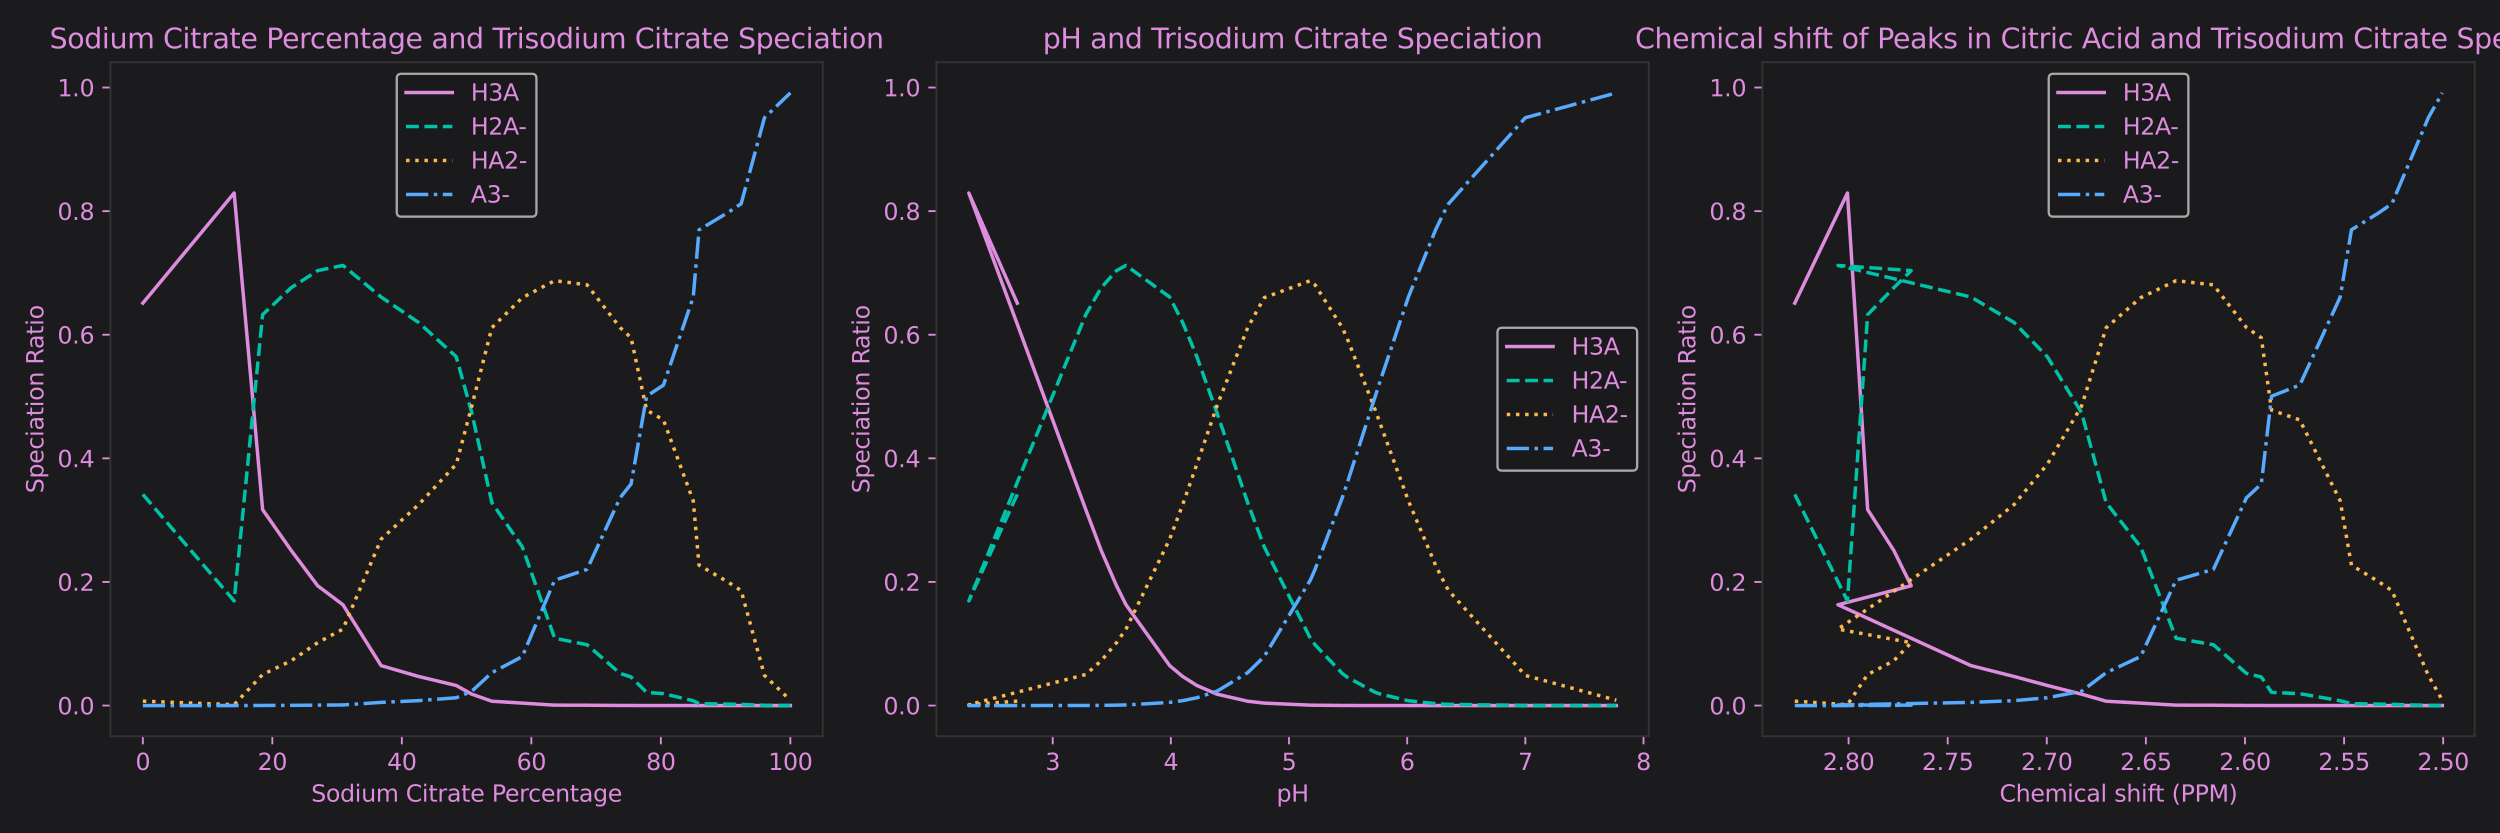 <?xml version="1.0" encoding="utf-8" standalone="no"?>
<!DOCTYPE svg PUBLIC "-//W3C//DTD SVG 1.1//EN"
  "http://www.w3.org/Graphics/SVG/1.1/DTD/svg11.dtd">
<svg xmlns:xlink="http://www.w3.org/1999/xlink" width="1080pt" height="360pt" viewBox="0 0 1080 360" xmlns="http://www.w3.org/2000/svg" version="1.1">
 <defs>
  <style type="text/css">*{stroke-linejoin: round; stroke-linecap: butt}</style>
 </defs>
 <g id="figure_1">
  <g id="patch_1">
   <path d="M 0 360 
L 1080 360 
L 1080 0 
L 0 0 
z
" style="fill: #1b1b1d"/>
  </g>
  <g id="axes_1">
   <g id="patch_2">
    <path d="M 47.72 318.04 
L 355.424 318.04 
L 355.424 26.88 
L 47.72 26.88 
z
" style="fill: #1b1b1d"/>
   </g>
   <g id="matplotlib.axis_1">
    <g id="xtick_1">
     <g id="line2d_1">
      <defs>
       <path id="m79d0d319e6" d="M 0 0 
L 0 3.5 
" style="stroke: #de8cde; stroke-width: 0.8"/>
      </defs>
      <g>
       <use xlink:href="#m79d0d319e6" x="61.707" y="318.04" style="fill: #de8cde; stroke: #de8cde; stroke-width: 0.8"/>
      </g>
     </g>
     <g id="text_1">
      <!-- 0 -->
      <g style="fill: #de8cde" transform="translate(58.525 332.638) scale(0.1 -0.1)">
       <defs>
        <path id="DejaVuSans-30" d="M 2034 4250 
Q 1547 4250 1301 3770 
Q 1056 3291 1056 2328 
Q 1056 1369 1301 889 
Q 1547 409 2034 409 
Q 2525 409 2770 889 
Q 3016 1369 3016 2328 
Q 3016 3291 2770 3770 
Q 2525 4250 2034 4250 
z
M 2034 4750 
Q 2819 4750 3233 4129 
Q 3647 3509 3647 2328 
Q 3647 1150 3233 529 
Q 2819 -91 2034 -91 
Q 1250 -91 836 529 
Q 422 1150 422 2328 
Q 422 3509 836 4129 
Q 1250 4750 2034 4750 
z
" transform="scale(0.016)"/>
       </defs>
       <use xlink:href="#DejaVuSans-30"/>
      </g>
     </g>
    </g>
    <g id="xtick_2">
     <g id="line2d_2">
      <g>
       <use xlink:href="#m79d0d319e6" x="117.653" y="318.04" style="fill: #de8cde; stroke: #de8cde; stroke-width: 0.8"/>
      </g>
     </g>
     <g id="text_2">
      <!-- 20 -->
      <g style="fill: #de8cde" transform="translate(111.29 332.638) scale(0.1 -0.1)">
       <defs>
        <path id="DejaVuSans-32" d="M 1228 531 
L 3431 531 
L 3431 0 
L 469 0 
L 469 531 
Q 828 903 1448 1529 
Q 2069 2156 2228 2338 
Q 2531 2678 2651 2914 
Q 2772 3150 2772 3378 
Q 2772 3750 2511 3984 
Q 2250 4219 1831 4219 
Q 1534 4219 1204 4116 
Q 875 4013 500 3803 
L 500 4441 
Q 881 4594 1212 4672 
Q 1544 4750 1819 4750 
Q 2544 4750 2975 4387 
Q 3406 4025 3406 3419 
Q 3406 3131 3298 2873 
Q 3191 2616 2906 2266 
Q 2828 2175 2409 1742 
Q 1991 1309 1228 531 
z
" transform="scale(0.016)"/>
       </defs>
       <use xlink:href="#DejaVuSans-32"/>
       <use xlink:href="#DejaVuSans-30" transform="translate(63.623 0)"/>
      </g>
     </g>
    </g>
    <g id="xtick_3">
     <g id="line2d_3">
      <g>
       <use xlink:href="#m79d0d319e6" x="173.599" y="318.04" style="fill: #de8cde; stroke: #de8cde; stroke-width: 0.8"/>
      </g>
     </g>
     <g id="text_3">
      <!-- 40 -->
      <g style="fill: #de8cde" transform="translate(167.236 332.638) scale(0.1 -0.1)">
       <defs>
        <path id="DejaVuSans-34" d="M 2419 4116 
L 825 1625 
L 2419 1625 
L 2419 4116 
z
M 2253 4666 
L 3047 4666 
L 3047 1625 
L 3713 1625 
L 3713 1100 
L 3047 1100 
L 3047 0 
L 2419 0 
L 2419 1100 
L 313 1100 
L 313 1709 
L 2253 4666 
z
" transform="scale(0.016)"/>
       </defs>
       <use xlink:href="#DejaVuSans-34"/>
       <use xlink:href="#DejaVuSans-30" transform="translate(63.623 0)"/>
      </g>
     </g>
    </g>
    <g id="xtick_4">
     <g id="line2d_4">
      <g>
       <use xlink:href="#m79d0d319e6" x="229.545" y="318.04" style="fill: #de8cde; stroke: #de8cde; stroke-width: 0.8"/>
      </g>
     </g>
     <g id="text_4">
      <!-- 60 -->
      <g style="fill: #de8cde" transform="translate(223.182 332.638) scale(0.1 -0.1)">
       <defs>
        <path id="DejaVuSans-36" d="M 2113 2584 
Q 1688 2584 1439 2293 
Q 1191 2003 1191 1497 
Q 1191 994 1439 701 
Q 1688 409 2113 409 
Q 2538 409 2786 701 
Q 3034 994 3034 1497 
Q 3034 2003 2786 2293 
Q 2538 2584 2113 2584 
z
M 3366 4563 
L 3366 3988 
Q 3128 4100 2886 4159 
Q 2644 4219 2406 4219 
Q 1781 4219 1451 3797 
Q 1122 3375 1075 2522 
Q 1259 2794 1537 2939 
Q 1816 3084 2150 3084 
Q 2853 3084 3261 2657 
Q 3669 2231 3669 1497 
Q 3669 778 3244 343 
Q 2819 -91 2113 -91 
Q 1303 -91 875 529 
Q 447 1150 447 2328 
Q 447 3434 972 4092 
Q 1497 4750 2381 4750 
Q 2619 4750 2861 4703 
Q 3103 4656 3366 4563 
z
" transform="scale(0.016)"/>
       </defs>
       <use xlink:href="#DejaVuSans-36"/>
       <use xlink:href="#DejaVuSans-30" transform="translate(63.623 0)"/>
      </g>
     </g>
    </g>
    <g id="xtick_5">
     <g id="line2d_5">
      <g>
       <use xlink:href="#m79d0d319e6" x="285.491" y="318.04" style="fill: #de8cde; stroke: #de8cde; stroke-width: 0.8"/>
      </g>
     </g>
     <g id="text_5">
      <!-- 80 -->
      <g style="fill: #de8cde" transform="translate(279.128 332.638) scale(0.1 -0.1)">
       <defs>
        <path id="DejaVuSans-38" d="M 2034 2216 
Q 1584 2216 1326 1975 
Q 1069 1734 1069 1313 
Q 1069 891 1326 650 
Q 1584 409 2034 409 
Q 2484 409 2743 651 
Q 3003 894 3003 1313 
Q 3003 1734 2745 1975 
Q 2488 2216 2034 2216 
z
M 1403 2484 
Q 997 2584 770 2862 
Q 544 3141 544 3541 
Q 544 4100 942 4425 
Q 1341 4750 2034 4750 
Q 2731 4750 3128 4425 
Q 3525 4100 3525 3541 
Q 3525 3141 3298 2862 
Q 3072 2584 2669 2484 
Q 3125 2378 3379 2068 
Q 3634 1759 3634 1313 
Q 3634 634 3220 271 
Q 2806 -91 2034 -91 
Q 1263 -91 848 271 
Q 434 634 434 1313 
Q 434 1759 690 2068 
Q 947 2378 1403 2484 
z
M 1172 3481 
Q 1172 3119 1398 2916 
Q 1625 2713 2034 2713 
Q 2441 2713 2670 2916 
Q 2900 3119 2900 3481 
Q 2900 3844 2670 4047 
Q 2441 4250 2034 4250 
Q 1625 4250 1398 4047 
Q 1172 3844 1172 3481 
z
" transform="scale(0.016)"/>
       </defs>
       <use xlink:href="#DejaVuSans-38"/>
       <use xlink:href="#DejaVuSans-30" transform="translate(63.623 0)"/>
      </g>
     </g>
    </g>
    <g id="xtick_6">
     <g id="line2d_6">
      <g>
       <use xlink:href="#m79d0d319e6" x="341.437" y="318.04" style="fill: #de8cde; stroke: #de8cde; stroke-width: 0.8"/>
      </g>
     </g>
     <g id="text_6">
      <!-- 100 -->
      <g style="fill: #de8cde" transform="translate(331.893 332.638) scale(0.1 -0.1)">
       <defs>
        <path id="DejaVuSans-31" d="M 794 531 
L 1825 531 
L 1825 4091 
L 703 3866 
L 703 4441 
L 1819 4666 
L 2450 4666 
L 2450 531 
L 3481 531 
L 3481 0 
L 794 0 
L 794 531 
z
" transform="scale(0.016)"/>
       </defs>
       <use xlink:href="#DejaVuSans-31"/>
       <use xlink:href="#DejaVuSans-30" transform="translate(63.623 0)"/>
       <use xlink:href="#DejaVuSans-30" transform="translate(127.246 0)"/>
      </g>
     </g>
    </g>
    <g id="text_7">
     <!-- Sodium Citrate Percentage -->
     <g style="fill: #de8cde" transform="translate(134.438 346.317) scale(0.1 -0.1)">
      <defs>
       <path id="DejaVuSans-53" d="M 3425 4513 
L 3425 3897 
Q 3066 4069 2747 4153 
Q 2428 4238 2131 4238 
Q 1616 4238 1336 4038 
Q 1056 3838 1056 3469 
Q 1056 3159 1242 3001 
Q 1428 2844 1947 2747 
L 2328 2669 
Q 3034 2534 3370 2195 
Q 3706 1856 3706 1288 
Q 3706 609 3251 259 
Q 2797 -91 1919 -91 
Q 1588 -91 1214 -16 
Q 841 59 441 206 
L 441 856 
Q 825 641 1194 531 
Q 1563 422 1919 422 
Q 2459 422 2753 634 
Q 3047 847 3047 1241 
Q 3047 1584 2836 1778 
Q 2625 1972 2144 2069 
L 1759 2144 
Q 1053 2284 737 2584 
Q 422 2884 422 3419 
Q 422 4038 858 4394 
Q 1294 4750 2059 4750 
Q 2388 4750 2728 4690 
Q 3069 4631 3425 4513 
z
" transform="scale(0.016)"/>
       <path id="DejaVuSans-6f" d="M 1959 3097 
Q 1497 3097 1228 2736 
Q 959 2375 959 1747 
Q 959 1119 1226 758 
Q 1494 397 1959 397 
Q 2419 397 2687 759 
Q 2956 1122 2956 1747 
Q 2956 2369 2687 2733 
Q 2419 3097 1959 3097 
z
M 1959 3584 
Q 2709 3584 3137 3096 
Q 3566 2609 3566 1747 
Q 3566 888 3137 398 
Q 2709 -91 1959 -91 
Q 1206 -91 779 398 
Q 353 888 353 1747 
Q 353 2609 779 3096 
Q 1206 3584 1959 3584 
z
" transform="scale(0.016)"/>
       <path id="DejaVuSans-64" d="M 2906 2969 
L 2906 4863 
L 3481 4863 
L 3481 0 
L 2906 0 
L 2906 525 
Q 2725 213 2448 61 
Q 2172 -91 1784 -91 
Q 1150 -91 751 415 
Q 353 922 353 1747 
Q 353 2572 751 3078 
Q 1150 3584 1784 3584 
Q 2172 3584 2448 3432 
Q 2725 3281 2906 2969 
z
M 947 1747 
Q 947 1113 1208 752 
Q 1469 391 1925 391 
Q 2381 391 2643 752 
Q 2906 1113 2906 1747 
Q 2906 2381 2643 2742 
Q 2381 3103 1925 3103 
Q 1469 3103 1208 2742 
Q 947 2381 947 1747 
z
" transform="scale(0.016)"/>
       <path id="DejaVuSans-69" d="M 603 3500 
L 1178 3500 
L 1178 0 
L 603 0 
L 603 3500 
z
M 603 4863 
L 1178 4863 
L 1178 4134 
L 603 4134 
L 603 4863 
z
" transform="scale(0.016)"/>
       <path id="DejaVuSans-75" d="M 544 1381 
L 544 3500 
L 1119 3500 
L 1119 1403 
Q 1119 906 1312 657 
Q 1506 409 1894 409 
Q 2359 409 2629 706 
Q 2900 1003 2900 1516 
L 2900 3500 
L 3475 3500 
L 3475 0 
L 2900 0 
L 2900 538 
Q 2691 219 2414 64 
Q 2138 -91 1772 -91 
Q 1169 -91 856 284 
Q 544 659 544 1381 
z
M 1991 3584 
L 1991 3584 
z
" transform="scale(0.016)"/>
       <path id="DejaVuSans-6d" d="M 3328 2828 
Q 3544 3216 3844 3400 
Q 4144 3584 4550 3584 
Q 5097 3584 5394 3201 
Q 5691 2819 5691 2113 
L 5691 0 
L 5113 0 
L 5113 2094 
Q 5113 2597 4934 2840 
Q 4756 3084 4391 3084 
Q 3944 3084 3684 2787 
Q 3425 2491 3425 1978 
L 3425 0 
L 2847 0 
L 2847 2094 
Q 2847 2600 2669 2842 
Q 2491 3084 2119 3084 
Q 1678 3084 1418 2786 
Q 1159 2488 1159 1978 
L 1159 0 
L 581 0 
L 581 3500 
L 1159 3500 
L 1159 2956 
Q 1356 3278 1631 3431 
Q 1906 3584 2284 3584 
Q 2666 3584 2933 3390 
Q 3200 3197 3328 2828 
z
" transform="scale(0.016)"/>
       <path id="DejaVuSans-20" transform="scale(0.016)"/>
       <path id="DejaVuSans-43" d="M 4122 4306 
L 4122 3641 
Q 3803 3938 3442 4084 
Q 3081 4231 2675 4231 
Q 1875 4231 1450 3742 
Q 1025 3253 1025 2328 
Q 1025 1406 1450 917 
Q 1875 428 2675 428 
Q 3081 428 3442 575 
Q 3803 722 4122 1019 
L 4122 359 
Q 3791 134 3420 21 
Q 3050 -91 2638 -91 
Q 1578 -91 968 557 
Q 359 1206 359 2328 
Q 359 3453 968 4101 
Q 1578 4750 2638 4750 
Q 3056 4750 3426 4639 
Q 3797 4528 4122 4306 
z
" transform="scale(0.016)"/>
       <path id="DejaVuSans-74" d="M 1172 4494 
L 1172 3500 
L 2356 3500 
L 2356 3053 
L 1172 3053 
L 1172 1153 
Q 1172 725 1289 603 
Q 1406 481 1766 481 
L 2356 481 
L 2356 0 
L 1766 0 
Q 1100 0 847 248 
Q 594 497 594 1153 
L 594 3053 
L 172 3053 
L 172 3500 
L 594 3500 
L 594 4494 
L 1172 4494 
z
" transform="scale(0.016)"/>
       <path id="DejaVuSans-72" d="M 2631 2963 
Q 2534 3019 2420 3045 
Q 2306 3072 2169 3072 
Q 1681 3072 1420 2755 
Q 1159 2438 1159 1844 
L 1159 0 
L 581 0 
L 581 3500 
L 1159 3500 
L 1159 2956 
Q 1341 3275 1631 3429 
Q 1922 3584 2338 3584 
Q 2397 3584 2469 3576 
Q 2541 3569 2628 3553 
L 2631 2963 
z
" transform="scale(0.016)"/>
       <path id="DejaVuSans-61" d="M 2194 1759 
Q 1497 1759 1228 1600 
Q 959 1441 959 1056 
Q 959 750 1161 570 
Q 1363 391 1709 391 
Q 2188 391 2477 730 
Q 2766 1069 2766 1631 
L 2766 1759 
L 2194 1759 
z
M 3341 1997 
L 3341 0 
L 2766 0 
L 2766 531 
Q 2569 213 2275 61 
Q 1981 -91 1556 -91 
Q 1019 -91 701 211 
Q 384 513 384 1019 
Q 384 1609 779 1909 
Q 1175 2209 1959 2209 
L 2766 2209 
L 2766 2266 
Q 2766 2663 2505 2880 
Q 2244 3097 1772 3097 
Q 1472 3097 1187 3025 
Q 903 2953 641 2809 
L 641 3341 
Q 956 3463 1253 3523 
Q 1550 3584 1831 3584 
Q 2591 3584 2966 3190 
Q 3341 2797 3341 1997 
z
" transform="scale(0.016)"/>
       <path id="DejaVuSans-65" d="M 3597 1894 
L 3597 1613 
L 953 1613 
Q 991 1019 1311 708 
Q 1631 397 2203 397 
Q 2534 397 2845 478 
Q 3156 559 3463 722 
L 3463 178 
Q 3153 47 2828 -22 
Q 2503 -91 2169 -91 
Q 1331 -91 842 396 
Q 353 884 353 1716 
Q 353 2575 817 3079 
Q 1281 3584 2069 3584 
Q 2775 3584 3186 3129 
Q 3597 2675 3597 1894 
z
M 3022 2063 
Q 3016 2534 2758 2815 
Q 2500 3097 2075 3097 
Q 1594 3097 1305 2825 
Q 1016 2553 972 2059 
L 3022 2063 
z
" transform="scale(0.016)"/>
       <path id="DejaVuSans-50" d="M 1259 4147 
L 1259 2394 
L 2053 2394 
Q 2494 2394 2734 2622 
Q 2975 2850 2975 3272 
Q 2975 3691 2734 3919 
Q 2494 4147 2053 4147 
L 1259 4147 
z
M 628 4666 
L 2053 4666 
Q 2838 4666 3239 4311 
Q 3641 3956 3641 3272 
Q 3641 2581 3239 2228 
Q 2838 1875 2053 1875 
L 1259 1875 
L 1259 0 
L 628 0 
L 628 4666 
z
" transform="scale(0.016)"/>
       <path id="DejaVuSans-63" d="M 3122 3366 
L 3122 2828 
Q 2878 2963 2633 3030 
Q 2388 3097 2138 3097 
Q 1578 3097 1268 2742 
Q 959 2388 959 1747 
Q 959 1106 1268 751 
Q 1578 397 2138 397 
Q 2388 397 2633 464 
Q 2878 531 3122 666 
L 3122 134 
Q 2881 22 2623 -34 
Q 2366 -91 2075 -91 
Q 1284 -91 818 406 
Q 353 903 353 1747 
Q 353 2603 823 3093 
Q 1294 3584 2113 3584 
Q 2378 3584 2631 3529 
Q 2884 3475 3122 3366 
z
" transform="scale(0.016)"/>
       <path id="DejaVuSans-6e" d="M 3513 2113 
L 3513 0 
L 2938 0 
L 2938 2094 
Q 2938 2591 2744 2837 
Q 2550 3084 2163 3084 
Q 1697 3084 1428 2787 
Q 1159 2491 1159 1978 
L 1159 0 
L 581 0 
L 581 3500 
L 1159 3500 
L 1159 2956 
Q 1366 3272 1645 3428 
Q 1925 3584 2291 3584 
Q 2894 3584 3203 3211 
Q 3513 2838 3513 2113 
z
" transform="scale(0.016)"/>
       <path id="DejaVuSans-67" d="M 2906 1791 
Q 2906 2416 2648 2759 
Q 2391 3103 1925 3103 
Q 1463 3103 1205 2759 
Q 947 2416 947 1791 
Q 947 1169 1205 825 
Q 1463 481 1925 481 
Q 2391 481 2648 825 
Q 2906 1169 2906 1791 
z
M 3481 434 
Q 3481 -459 3084 -895 
Q 2688 -1331 1869 -1331 
Q 1566 -1331 1297 -1286 
Q 1028 -1241 775 -1147 
L 775 -588 
Q 1028 -725 1275 -790 
Q 1522 -856 1778 -856 
Q 2344 -856 2625 -561 
Q 2906 -266 2906 331 
L 2906 616 
Q 2728 306 2450 153 
Q 2172 0 1784 0 
Q 1141 0 747 490 
Q 353 981 353 1791 
Q 353 2603 747 3093 
Q 1141 3584 1784 3584 
Q 2172 3584 2450 3431 
Q 2728 3278 2906 2969 
L 2906 3500 
L 3481 3500 
L 3481 434 
z
" transform="scale(0.016)"/>
      </defs>
      <use xlink:href="#DejaVuSans-53"/>
      <use xlink:href="#DejaVuSans-6f" transform="translate(63.477 0)"/>
      <use xlink:href="#DejaVuSans-64" transform="translate(124.658 0)"/>
      <use xlink:href="#DejaVuSans-69" transform="translate(188.135 0)"/>
      <use xlink:href="#DejaVuSans-75" transform="translate(215.918 0)"/>
      <use xlink:href="#DejaVuSans-6d" transform="translate(279.297 0)"/>
      <use xlink:href="#DejaVuSans-20" transform="translate(376.709 0)"/>
      <use xlink:href="#DejaVuSans-43" transform="translate(408.496 0)"/>
      <use xlink:href="#DejaVuSans-69" transform="translate(478.32 0)"/>
      <use xlink:href="#DejaVuSans-74" transform="translate(506.104 0)"/>
      <use xlink:href="#DejaVuSans-72" transform="translate(545.312 0)"/>
      <use xlink:href="#DejaVuSans-61" transform="translate(586.426 0)"/>
      <use xlink:href="#DejaVuSans-74" transform="translate(647.705 0)"/>
      <use xlink:href="#DejaVuSans-65" transform="translate(686.914 0)"/>
      <use xlink:href="#DejaVuSans-20" transform="translate(748.438 0)"/>
      <use xlink:href="#DejaVuSans-50" transform="translate(780.225 0)"/>
      <use xlink:href="#DejaVuSans-65" transform="translate(836.902 0)"/>
      <use xlink:href="#DejaVuSans-72" transform="translate(898.426 0)"/>
      <use xlink:href="#DejaVuSans-63" transform="translate(937.289 0)"/>
      <use xlink:href="#DejaVuSans-65" transform="translate(992.27 0)"/>
      <use xlink:href="#DejaVuSans-6e" transform="translate(1053.793 0)"/>
      <use xlink:href="#DejaVuSans-74" transform="translate(1117.172 0)"/>
      <use xlink:href="#DejaVuSans-61" transform="translate(1156.381 0)"/>
      <use xlink:href="#DejaVuSans-67" transform="translate(1217.66 0)"/>
      <use xlink:href="#DejaVuSans-65" transform="translate(1281.137 0)"/>
     </g>
    </g>
   </g>
   <g id="matplotlib.axis_2">
    <g id="ytick_1">
     <g id="line2d_7">
      <defs>
       <path id="mecdd8036be" d="M 0 0 
L -3.5 0 
" style="stroke: #de8cde; stroke-width: 0.8"/>
      </defs>
      <g>
       <use xlink:href="#mecdd8036be" x="47.72" y="304.805" style="fill: #de8cde; stroke: #de8cde; stroke-width: 0.8"/>
      </g>
     </g>
     <g id="text_8">
      <!-- 0.0 -->
      <g style="fill: #de8cde" transform="translate(24.817 308.605) scale(0.1 -0.1)">
       <defs>
        <path id="DejaVuSans-2e" d="M 684 794 
L 1344 794 
L 1344 0 
L 684 0 
L 684 794 
z
" transform="scale(0.016)"/>
       </defs>
       <use xlink:href="#DejaVuSans-30"/>
       <use xlink:href="#DejaVuSans-2e" transform="translate(63.623 0)"/>
       <use xlink:href="#DejaVuSans-30" transform="translate(95.41 0)"/>
      </g>
     </g>
    </g>
    <g id="ytick_2">
     <g id="line2d_8">
      <g>
       <use xlink:href="#mecdd8036be" x="47.72" y="251.406" style="fill: #de8cde; stroke: #de8cde; stroke-width: 0.8"/>
      </g>
     </g>
     <g id="text_9">
      <!-- 0.2 -->
      <g style="fill: #de8cde" transform="translate(24.817 255.205) scale(0.1 -0.1)">
       <use xlink:href="#DejaVuSans-30"/>
       <use xlink:href="#DejaVuSans-2e" transform="translate(63.623 0)"/>
       <use xlink:href="#DejaVuSans-32" transform="translate(95.41 0)"/>
      </g>
     </g>
    </g>
    <g id="ytick_3">
     <g id="line2d_9">
      <g>
       <use xlink:href="#mecdd8036be" x="47.72" y="198.007" style="fill: #de8cde; stroke: #de8cde; stroke-width: 0.8"/>
      </g>
     </g>
     <g id="text_10">
      <!-- 0.4 -->
      <g style="fill: #de8cde" transform="translate(24.817 201.806) scale(0.1 -0.1)">
       <use xlink:href="#DejaVuSans-30"/>
       <use xlink:href="#DejaVuSans-2e" transform="translate(63.623 0)"/>
       <use xlink:href="#DejaVuSans-34" transform="translate(95.41 0)"/>
      </g>
     </g>
    </g>
    <g id="ytick_4">
     <g id="line2d_10">
      <g>
       <use xlink:href="#mecdd8036be" x="47.72" y="144.607" style="fill: #de8cde; stroke: #de8cde; stroke-width: 0.8"/>
      </g>
     </g>
     <g id="text_11">
      <!-- 0.6 -->
      <g style="fill: #de8cde" transform="translate(24.817 148.406) scale(0.1 -0.1)">
       <use xlink:href="#DejaVuSans-30"/>
       <use xlink:href="#DejaVuSans-2e" transform="translate(63.623 0)"/>
       <use xlink:href="#DejaVuSans-36" transform="translate(95.41 0)"/>
      </g>
     </g>
    </g>
    <g id="ytick_5">
     <g id="line2d_11">
      <g>
       <use xlink:href="#mecdd8036be" x="47.72" y="91.208" style="fill: #de8cde; stroke: #de8cde; stroke-width: 0.8"/>
      </g>
     </g>
     <g id="text_12">
      <!-- 0.8 -->
      <g style="fill: #de8cde" transform="translate(24.817 95.007) scale(0.1 -0.1)">
       <use xlink:href="#DejaVuSans-30"/>
       <use xlink:href="#DejaVuSans-2e" transform="translate(63.623 0)"/>
       <use xlink:href="#DejaVuSans-38" transform="translate(95.41 0)"/>
      </g>
     </g>
    </g>
    <g id="ytick_6">
     <g id="line2d_12">
      <g>
       <use xlink:href="#mecdd8036be" x="47.72" y="37.808" style="fill: #de8cde; stroke: #de8cde; stroke-width: 0.8"/>
      </g>
     </g>
     <g id="text_13">
      <!-- 1.0 -->
      <g style="fill: #de8cde" transform="translate(24.817 41.607) scale(0.1 -0.1)">
       <use xlink:href="#DejaVuSans-31"/>
       <use xlink:href="#DejaVuSans-2e" transform="translate(63.623 0)"/>
       <use xlink:href="#DejaVuSans-30" transform="translate(95.41 0)"/>
      </g>
     </g>
    </g>
    <g id="text_14">
     <!-- Speciation Ratio -->
     <g style="fill: #de8cde" transform="translate(18.737 213.088) rotate(-90) scale(0.1 -0.1)">
      <defs>
       <path id="DejaVuSans-70" d="M 1159 525 
L 1159 -1331 
L 581 -1331 
L 581 3500 
L 1159 3500 
L 1159 2969 
Q 1341 3281 1617 3432 
Q 1894 3584 2278 3584 
Q 2916 3584 3314 3078 
Q 3713 2572 3713 1747 
Q 3713 922 3314 415 
Q 2916 -91 2278 -91 
Q 1894 -91 1617 61 
Q 1341 213 1159 525 
z
M 3116 1747 
Q 3116 2381 2855 2742 
Q 2594 3103 2138 3103 
Q 1681 3103 1420 2742 
Q 1159 2381 1159 1747 
Q 1159 1113 1420 752 
Q 1681 391 2138 391 
Q 2594 391 2855 752 
Q 3116 1113 3116 1747 
z
" transform="scale(0.016)"/>
       <path id="DejaVuSans-52" d="M 2841 2188 
Q 3044 2119 3236 1894 
Q 3428 1669 3622 1275 
L 4263 0 
L 3584 0 
L 2988 1197 
Q 2756 1666 2539 1819 
Q 2322 1972 1947 1972 
L 1259 1972 
L 1259 0 
L 628 0 
L 628 4666 
L 2053 4666 
Q 2853 4666 3247 4331 
Q 3641 3997 3641 3322 
Q 3641 2881 3436 2590 
Q 3231 2300 2841 2188 
z
M 1259 4147 
L 1259 2491 
L 2053 2491 
Q 2509 2491 2742 2702 
Q 2975 2913 2975 3322 
Q 2975 3731 2742 3939 
Q 2509 4147 2053 4147 
L 1259 4147 
z
" transform="scale(0.016)"/>
      </defs>
      <use xlink:href="#DejaVuSans-53"/>
      <use xlink:href="#DejaVuSans-70" transform="translate(63.477 0)"/>
      <use xlink:href="#DejaVuSans-65" transform="translate(126.953 0)"/>
      <use xlink:href="#DejaVuSans-63" transform="translate(188.477 0)"/>
      <use xlink:href="#DejaVuSans-69" transform="translate(243.457 0)"/>
      <use xlink:href="#DejaVuSans-61" transform="translate(271.24 0)"/>
      <use xlink:href="#DejaVuSans-74" transform="translate(332.52 0)"/>
      <use xlink:href="#DejaVuSans-69" transform="translate(371.729 0)"/>
      <use xlink:href="#DejaVuSans-6f" transform="translate(399.512 0)"/>
      <use xlink:href="#DejaVuSans-6e" transform="translate(460.693 0)"/>
      <use xlink:href="#DejaVuSans-20" transform="translate(524.072 0)"/>
      <use xlink:href="#DejaVuSans-52" transform="translate(555.859 0)"/>
      <use xlink:href="#DejaVuSans-61" transform="translate(623.092 0)"/>
      <use xlink:href="#DejaVuSans-74" transform="translate(684.371 0)"/>
      <use xlink:href="#DejaVuSans-69" transform="translate(723.58 0)"/>
      <use xlink:href="#DejaVuSans-6f" transform="translate(751.363 0)"/>
     </g>
    </g>
   </g>
   <g id="line2d_13">
    <path d="M 61.707 130.955 
L 101.149 83.384 
L 113.457 220.161 
L 125.765 237.744 
L 137.234 253.053 
L 148.143 261.249 
L 164.647 287.559 
L 180.872 292.253 
L 197.096 296.134 
L 203.81 299.885 
L 212.481 302.931 
L 225.629 303.744 
L 239.615 304.622 
L 253.602 304.654 
L 267.868 304.758 
L 272.623 304.767 
L 279.337 304.795 
L 286.61 304.797 
L 299.477 304.804 
L 301.995 304.805 
L 314.303 304.805 
L 320.178 304.805 
L 330.248 304.805 
L 341.437 304.805 
" clip-path="url(#pb4a1567cf8)" style="fill: none; stroke: #de8cde; stroke-width: 1.5; stroke-linecap: square"/>
   </g>
   <g id="line2d_14">
    <path d="M 61.707 213.567 
L 101.149 259.597 
L 113.457 135.918 
L 125.765 124.307 
L 137.234 116.904 
L 148.143 114.674 
L 164.647 128.321 
L 180.872 139.333 
L 197.096 154.11 
L 203.81 178.337 
L 212.481 217.14 
L 225.629 236.255 
L 239.615 275.714 
L 253.602 278.533 
L 267.868 290.906 
L 272.623 292.472 
L 279.337 299.104 
L 286.61 299.662 
L 299.477 302.732 
L 301.995 303.968 
L 314.303 304.177 
L 320.178 304.273 
L 330.248 304.774 
L 341.437 304.805 
" clip-path="url(#pb4a1567cf8)" style="fill: none; stroke-dasharray: 5.55,2.4; stroke-dashoffset: 0; stroke: #00c2a8; stroke-width: 1.5"/>
   </g>
   <g id="line2d_15">
    <path d="M 61.707 302.899 
L 101.149 304.438 
L 113.457 291.39 
L 125.765 285.465 
L 137.234 277.645 
L 148.143 271.764 
L 164.647 232.909 
L 180.872 217.964 
L 197.096 200.549 
L 203.81 175.391 
L 212.481 141.565 
L 225.629 128.604 
L 239.615 121.253 
L 253.602 123.047 
L 267.868 141.499 
L 272.623 145.919 
L 279.337 177.17 
L 286.61 181.411 
L 299.477 216.358 
L 301.995 244.155 
L 314.303 251.329 
L 320.178 255.14 
L 330.248 291.782 
L 341.437 302.5 
" clip-path="url(#pb4a1567cf8)" style="fill: none; stroke-dasharray: 1.5,2.475; stroke-dashoffset: 0; stroke: #ffb84d; stroke-width: 1.5"/>
   </g>
   <g id="line2d_16">
    <path d="M 61.707 304.804 
L 101.149 304.805 
L 113.457 304.756 
L 125.765 304.709 
L 137.234 304.622 
L 148.143 304.537 
L 164.647 303.435 
L 180.872 302.674 
L 197.096 301.432 
L 203.81 298.611 
L 212.481 290.588 
L 225.629 283.621 
L 239.615 250.635 
L 253.602 245.99 
L 267.868 215.062 
L 272.623 209.067 
L 279.337 171.155 
L 286.61 166.355 
L 299.477 128.331 
L 301.995 99.296 
L 314.303 91.913 
L 320.178 88.006 
L 330.248 50.863 
L 341.437 40.115 
" clip-path="url(#pb4a1567cf8)" style="fill: none; stroke-dasharray: 9.6,2.4,1.5,2.4; stroke-dashoffset: 0; stroke: #57abff; stroke-width: 1.5"/>
   </g>
   <g id="patch_3">
    <path d="M 47.72 318.04 
L 47.72 26.88 
" style="fill: none; stroke: #333333; stroke-width: 0.8; stroke-linejoin: miter; stroke-linecap: square"/>
   </g>
   <g id="patch_4">
    <path d="M 355.424 318.04 
L 355.424 26.88 
" style="fill: none; stroke: #333333; stroke-width: 0.8; stroke-linejoin: miter; stroke-linecap: square"/>
   </g>
   <g id="patch_5">
    <path d="M 47.72 318.04 
L 355.424 318.04 
" style="fill: none; stroke: #333333; stroke-width: 0.8; stroke-linejoin: miter; stroke-linecap: square"/>
   </g>
   <g id="patch_6">
    <path d="M 47.72 26.88 
L 355.424 26.88 
" style="fill: none; stroke: #333333; stroke-width: 0.8; stroke-linejoin: miter; stroke-linecap: square"/>
   </g>
   <g id="text_15">
    <!-- Sodium Citrate Percentage and Trisodium Citrate Speciation -->
    <g style="fill: #de8cde" transform="translate(21.421 20.88) scale(0.12 -0.12)">
     <defs>
      <path id="DejaVuSans-54" d="M -19 4666 
L 3928 4666 
L 3928 4134 
L 2272 4134 
L 2272 0 
L 1638 0 
L 1638 4134 
L -19 4134 
L -19 4666 
z
" transform="scale(0.016)"/>
      <path id="DejaVuSans-73" d="M 2834 3397 
L 2834 2853 
Q 2591 2978 2328 3040 
Q 2066 3103 1784 3103 
Q 1356 3103 1142 2972 
Q 928 2841 928 2578 
Q 928 2378 1081 2264 
Q 1234 2150 1697 2047 
L 1894 2003 
Q 2506 1872 2764 1633 
Q 3022 1394 3022 966 
Q 3022 478 2636 193 
Q 2250 -91 1575 -91 
Q 1294 -91 989 -36 
Q 684 19 347 128 
L 347 722 
Q 666 556 975 473 
Q 1284 391 1588 391 
Q 1994 391 2212 530 
Q 2431 669 2431 922 
Q 2431 1156 2273 1281 
Q 2116 1406 1581 1522 
L 1381 1569 
Q 847 1681 609 1914 
Q 372 2147 372 2553 
Q 372 3047 722 3315 
Q 1072 3584 1716 3584 
Q 2034 3584 2315 3537 
Q 2597 3491 2834 3397 
z
" transform="scale(0.016)"/>
     </defs>
     <use xlink:href="#DejaVuSans-53"/>
     <use xlink:href="#DejaVuSans-6f" transform="translate(63.477 0)"/>
     <use xlink:href="#DejaVuSans-64" transform="translate(124.658 0)"/>
     <use xlink:href="#DejaVuSans-69" transform="translate(188.135 0)"/>
     <use xlink:href="#DejaVuSans-75" transform="translate(215.918 0)"/>
     <use xlink:href="#DejaVuSans-6d" transform="translate(279.297 0)"/>
     <use xlink:href="#DejaVuSans-20" transform="translate(376.709 0)"/>
     <use xlink:href="#DejaVuSans-43" transform="translate(408.496 0)"/>
     <use xlink:href="#DejaVuSans-69" transform="translate(478.32 0)"/>
     <use xlink:href="#DejaVuSans-74" transform="translate(506.104 0)"/>
     <use xlink:href="#DejaVuSans-72" transform="translate(545.312 0)"/>
     <use xlink:href="#DejaVuSans-61" transform="translate(586.426 0)"/>
     <use xlink:href="#DejaVuSans-74" transform="translate(647.705 0)"/>
     <use xlink:href="#DejaVuSans-65" transform="translate(686.914 0)"/>
     <use xlink:href="#DejaVuSans-20" transform="translate(748.438 0)"/>
     <use xlink:href="#DejaVuSans-50" transform="translate(780.225 0)"/>
     <use xlink:href="#DejaVuSans-65" transform="translate(836.902 0)"/>
     <use xlink:href="#DejaVuSans-72" transform="translate(898.426 0)"/>
     <use xlink:href="#DejaVuSans-63" transform="translate(937.289 0)"/>
     <use xlink:href="#DejaVuSans-65" transform="translate(992.27 0)"/>
     <use xlink:href="#DejaVuSans-6e" transform="translate(1053.793 0)"/>
     <use xlink:href="#DejaVuSans-74" transform="translate(1117.172 0)"/>
     <use xlink:href="#DejaVuSans-61" transform="translate(1156.381 0)"/>
     <use xlink:href="#DejaVuSans-67" transform="translate(1217.66 0)"/>
     <use xlink:href="#DejaVuSans-65" transform="translate(1281.137 0)"/>
     <use xlink:href="#DejaVuSans-20" transform="translate(1342.66 0)"/>
     <use xlink:href="#DejaVuSans-61" transform="translate(1374.447 0)"/>
     <use xlink:href="#DejaVuSans-6e" transform="translate(1435.727 0)"/>
     <use xlink:href="#DejaVuSans-64" transform="translate(1499.105 0)"/>
     <use xlink:href="#DejaVuSans-20" transform="translate(1562.582 0)"/>
     <use xlink:href="#DejaVuSans-54" transform="translate(1594.369 0)"/>
     <use xlink:href="#DejaVuSans-72" transform="translate(1640.703 0)"/>
     <use xlink:href="#DejaVuSans-69" transform="translate(1681.816 0)"/>
     <use xlink:href="#DejaVuSans-73" transform="translate(1709.6 0)"/>
     <use xlink:href="#DejaVuSans-6f" transform="translate(1761.699 0)"/>
     <use xlink:href="#DejaVuSans-64" transform="translate(1822.881 0)"/>
     <use xlink:href="#DejaVuSans-69" transform="translate(1886.357 0)"/>
     <use xlink:href="#DejaVuSans-75" transform="translate(1914.141 0)"/>
     <use xlink:href="#DejaVuSans-6d" transform="translate(1977.52 0)"/>
     <use xlink:href="#DejaVuSans-20" transform="translate(2074.932 0)"/>
     <use xlink:href="#DejaVuSans-43" transform="translate(2106.719 0)"/>
     <use xlink:href="#DejaVuSans-69" transform="translate(2176.543 0)"/>
     <use xlink:href="#DejaVuSans-74" transform="translate(2204.326 0)"/>
     <use xlink:href="#DejaVuSans-72" transform="translate(2243.535 0)"/>
     <use xlink:href="#DejaVuSans-61" transform="translate(2284.648 0)"/>
     <use xlink:href="#DejaVuSans-74" transform="translate(2345.928 0)"/>
     <use xlink:href="#DejaVuSans-65" transform="translate(2385.137 0)"/>
     <use xlink:href="#DejaVuSans-20" transform="translate(2446.66 0)"/>
     <use xlink:href="#DejaVuSans-53" transform="translate(2478.447 0)"/>
     <use xlink:href="#DejaVuSans-70" transform="translate(2541.924 0)"/>
     <use xlink:href="#DejaVuSans-65" transform="translate(2605.4 0)"/>
     <use xlink:href="#DejaVuSans-63" transform="translate(2666.924 0)"/>
     <use xlink:href="#DejaVuSans-69" transform="translate(2721.904 0)"/>
     <use xlink:href="#DejaVuSans-61" transform="translate(2749.688 0)"/>
     <use xlink:href="#DejaVuSans-74" transform="translate(2810.967 0)"/>
     <use xlink:href="#DejaVuSans-69" transform="translate(2850.176 0)"/>
     <use xlink:href="#DejaVuSans-6f" transform="translate(2877.959 0)"/>
     <use xlink:href="#DejaVuSans-6e" transform="translate(2939.141 0)"/>
    </g>
   </g>
   <g id="legend_1">
    <g id="patch_7">
     <path d="M 173.406 93.593 
L 229.737 93.593 
Q 231.737 93.593 231.737 91.593 
L 231.737 33.88 
Q 231.737 31.88 229.737 31.88 
L 173.406 31.88 
Q 171.406 31.88 171.406 33.88 
L 171.406 91.593 
Q 171.406 93.593 173.406 93.593 
z
" style="fill: #1b1b1d; opacity: 0.8; stroke: #cccccc; stroke-linejoin: miter"/>
    </g>
    <g id="line2d_17">
     <path d="M 175.406 39.978 
L 185.406 39.978 
L 195.406 39.978 
" style="fill: none; stroke: #de8cde; stroke-width: 1.5; stroke-linecap: square"/>
    </g>
    <g id="text_16">
     <!-- H3A -->
     <g style="fill: #de8cde" transform="translate(203.406 43.478) scale(0.1 -0.1)">
      <defs>
       <path id="DejaVuSans-48" d="M 628 4666 
L 1259 4666 
L 1259 2753 
L 3553 2753 
L 3553 4666 
L 4184 4666 
L 4184 0 
L 3553 0 
L 3553 2222 
L 1259 2222 
L 1259 0 
L 628 0 
L 628 4666 
z
" transform="scale(0.016)"/>
       <path id="DejaVuSans-33" d="M 2597 2516 
Q 3050 2419 3304 2112 
Q 3559 1806 3559 1356 
Q 3559 666 3084 287 
Q 2609 -91 1734 -91 
Q 1441 -91 1130 -33 
Q 819 25 488 141 
L 488 750 
Q 750 597 1062 519 
Q 1375 441 1716 441 
Q 2309 441 2620 675 
Q 2931 909 2931 1356 
Q 2931 1769 2642 2001 
Q 2353 2234 1838 2234 
L 1294 2234 
L 1294 2753 
L 1863 2753 
Q 2328 2753 2575 2939 
Q 2822 3125 2822 3475 
Q 2822 3834 2567 4026 
Q 2313 4219 1838 4219 
Q 1578 4219 1281 4162 
Q 984 4106 628 3988 
L 628 4550 
Q 988 4650 1302 4700 
Q 1616 4750 1894 4750 
Q 2613 4750 3031 4423 
Q 3450 4097 3450 3541 
Q 3450 3153 3228 2886 
Q 3006 2619 2597 2516 
z
" transform="scale(0.016)"/>
       <path id="DejaVuSans-41" d="M 2188 4044 
L 1331 1722 
L 3047 1722 
L 2188 4044 
z
M 1831 4666 
L 2547 4666 
L 4325 0 
L 3669 0 
L 3244 1197 
L 1141 1197 
L 716 0 
L 50 0 
L 1831 4666 
z
" transform="scale(0.016)"/>
      </defs>
      <use xlink:href="#DejaVuSans-48"/>
      <use xlink:href="#DejaVuSans-33" transform="translate(75.195 0)"/>
      <use xlink:href="#DejaVuSans-41" transform="translate(138.818 0)"/>
     </g>
    </g>
    <g id="line2d_18">
     <path d="M 175.406 54.657 
L 185.406 54.657 
L 195.406 54.657 
" style="fill: none; stroke-dasharray: 5.55,2.4; stroke-dashoffset: 0; stroke: #00c2a8; stroke-width: 1.5"/>
    </g>
    <g id="text_17">
     <!-- H2A- -->
     <g style="fill: #de8cde" transform="translate(203.406 58.157) scale(0.1 -0.1)">
      <defs>
       <path id="DejaVuSans-2d" d="M 313 2009 
L 1997 2009 
L 1997 1497 
L 313 1497 
L 313 2009 
z
" transform="scale(0.016)"/>
      </defs>
      <use xlink:href="#DejaVuSans-48"/>
      <use xlink:href="#DejaVuSans-32" transform="translate(75.195 0)"/>
      <use xlink:href="#DejaVuSans-41" transform="translate(138.818 0)"/>
      <use xlink:href="#DejaVuSans-2d" transform="translate(204.977 0)"/>
     </g>
    </g>
    <g id="line2d_19">
     <path d="M 175.406 69.335 
L 185.406 69.335 
L 195.406 69.335 
" style="fill: none; stroke-dasharray: 1.5,2.475; stroke-dashoffset: 0; stroke: #ffb84d; stroke-width: 1.5"/>
    </g>
    <g id="text_18">
     <!-- HA2- -->
     <g style="fill: #de8cde" transform="translate(203.406 72.835) scale(0.1 -0.1)">
      <use xlink:href="#DejaVuSans-48"/>
      <use xlink:href="#DejaVuSans-41" transform="translate(75.195 0)"/>
      <use xlink:href="#DejaVuSans-32" transform="translate(143.604 0)"/>
      <use xlink:href="#DejaVuSans-2d" transform="translate(207.227 0)"/>
     </g>
    </g>
    <g id="line2d_20">
     <path d="M 175.406 84.013 
L 185.406 84.013 
L 195.406 84.013 
" style="fill: none; stroke-dasharray: 9.6,2.4,1.5,2.4; stroke-dashoffset: 0; stroke: #57abff; stroke-width: 1.5"/>
    </g>
    <g id="text_19">
     <!-- A3- -->
     <g style="fill: #de8cde" transform="translate(203.406 87.513) scale(0.1 -0.1)">
      <use xlink:href="#DejaVuSans-41"/>
      <use xlink:href="#DejaVuSans-33" transform="translate(68.408 0)"/>
      <use xlink:href="#DejaVuSans-2d" transform="translate(132.031 0)"/>
     </g>
    </g>
   </g>
  </g>
  <g id="axes_2">
   <g id="patch_8">
    <path d="M 404.542 318.04 
L 712.245 318.04 
L 712.245 26.88 
L 404.542 26.88 
z
" style="fill: #1b1b1d"/>
   </g>
   <g id="matplotlib.axis_3">
    <g id="xtick_7">
     <g id="line2d_21">
      <g>
       <use xlink:href="#m79d0d319e6" x="454.771" y="318.04" style="fill: #de8cde; stroke: #de8cde; stroke-width: 0.8"/>
      </g>
     </g>
     <g id="text_20">
      <!-- 3 -->
      <g style="fill: #de8cde" transform="translate(451.589 332.638) scale(0.1 -0.1)">
       <use xlink:href="#DejaVuSans-33"/>
      </g>
     </g>
    </g>
    <g id="xtick_8">
     <g id="line2d_22">
      <g>
       <use xlink:href="#m79d0d319e6" x="505.816" y="318.04" style="fill: #de8cde; stroke: #de8cde; stroke-width: 0.8"/>
      </g>
     </g>
     <g id="text_21">
      <!-- 4 -->
      <g style="fill: #de8cde" transform="translate(502.635 332.638) scale(0.1 -0.1)">
       <use xlink:href="#DejaVuSans-34"/>
      </g>
     </g>
    </g>
    <g id="xtick_9">
     <g id="line2d_23">
      <g>
       <use xlink:href="#m79d0d319e6" x="556.862" y="318.04" style="fill: #de8cde; stroke: #de8cde; stroke-width: 0.8"/>
      </g>
     </g>
     <g id="text_22">
      <!-- 5 -->
      <g style="fill: #de8cde" transform="translate(553.681 332.638) scale(0.1 -0.1)">
       <defs>
        <path id="DejaVuSans-35" d="M 691 4666 
L 3169 4666 
L 3169 4134 
L 1269 4134 
L 1269 2991 
Q 1406 3038 1543 3061 
Q 1681 3084 1819 3084 
Q 2600 3084 3056 2656 
Q 3513 2228 3513 1497 
Q 3513 744 3044 326 
Q 2575 -91 1722 -91 
Q 1428 -91 1123 -41 
Q 819 9 494 109 
L 494 744 
Q 775 591 1075 516 
Q 1375 441 1709 441 
Q 2250 441 2565 725 
Q 2881 1009 2881 1497 
Q 2881 1984 2565 2268 
Q 2250 2553 1709 2553 
Q 1456 2553 1204 2497 
Q 953 2441 691 2322 
L 691 4666 
z
" transform="scale(0.016)"/>
       </defs>
       <use xlink:href="#DejaVuSans-35"/>
      </g>
     </g>
    </g>
    <g id="xtick_10">
     <g id="line2d_24">
      <g>
       <use xlink:href="#m79d0d319e6" x="607.908" y="318.04" style="fill: #de8cde; stroke: #de8cde; stroke-width: 0.8"/>
      </g>
     </g>
     <g id="text_23">
      <!-- 6 -->
      <g style="fill: #de8cde" transform="translate(604.727 332.638) scale(0.1 -0.1)">
       <use xlink:href="#DejaVuSans-36"/>
      </g>
     </g>
    </g>
    <g id="xtick_11">
     <g id="line2d_25">
      <g>
       <use xlink:href="#m79d0d319e6" x="658.954" y="318.04" style="fill: #de8cde; stroke: #de8cde; stroke-width: 0.8"/>
      </g>
     </g>
     <g id="text_24">
      <!-- 7 -->
      <g style="fill: #de8cde" transform="translate(655.772 332.638) scale(0.1 -0.1)">
       <defs>
        <path id="DejaVuSans-37" d="M 525 4666 
L 3525 4666 
L 3525 4397 
L 1831 0 
L 1172 0 
L 2766 4134 
L 525 4134 
L 525 4666 
z
" transform="scale(0.016)"/>
       </defs>
       <use xlink:href="#DejaVuSans-37"/>
      </g>
     </g>
    </g>
    <g id="xtick_12">
     <g id="line2d_26">
      <g>
       <use xlink:href="#m79d0d319e6" x="709.999" y="318.04" style="fill: #de8cde; stroke: #de8cde; stroke-width: 0.8"/>
      </g>
     </g>
     <g id="text_25">
      <!-- 8 -->
      <g style="fill: #de8cde" transform="translate(706.818 332.638) scale(0.1 -0.1)">
       <use xlink:href="#DejaVuSans-38"/>
      </g>
     </g>
    </g>
    <g id="text_26">
     <!-- pH -->
     <g style="fill: #de8cde" transform="translate(551.459 346.317) scale(0.1 -0.1)">
      <use xlink:href="#DejaVuSans-70"/>
      <use xlink:href="#DejaVuSans-48" transform="translate(63.477 0)"/>
     </g>
    </g>
   </g>
   <g id="matplotlib.axis_4">
    <g id="ytick_7">
     <g id="line2d_27">
      <g>
       <use xlink:href="#mecdd8036be" x="404.542" y="304.805" style="fill: #de8cde; stroke: #de8cde; stroke-width: 0.8"/>
      </g>
     </g>
     <g id="text_27">
      <!-- 0.0 -->
      <g style="fill: #de8cde" transform="translate(381.639 308.605) scale(0.1 -0.1)">
       <use xlink:href="#DejaVuSans-30"/>
       <use xlink:href="#DejaVuSans-2e" transform="translate(63.623 0)"/>
       <use xlink:href="#DejaVuSans-30" transform="translate(95.41 0)"/>
      </g>
     </g>
    </g>
    <g id="ytick_8">
     <g id="line2d_28">
      <g>
       <use xlink:href="#mecdd8036be" x="404.542" y="251.406" style="fill: #de8cde; stroke: #de8cde; stroke-width: 0.8"/>
      </g>
     </g>
     <g id="text_28">
      <!-- 0.2 -->
      <g style="fill: #de8cde" transform="translate(381.639 255.205) scale(0.1 -0.1)">
       <use xlink:href="#DejaVuSans-30"/>
       <use xlink:href="#DejaVuSans-2e" transform="translate(63.623 0)"/>
       <use xlink:href="#DejaVuSans-32" transform="translate(95.41 0)"/>
      </g>
     </g>
    </g>
    <g id="ytick_9">
     <g id="line2d_29">
      <g>
       <use xlink:href="#mecdd8036be" x="404.542" y="198.007" style="fill: #de8cde; stroke: #de8cde; stroke-width: 0.8"/>
      </g>
     </g>
     <g id="text_29">
      <!-- 0.4 -->
      <g style="fill: #de8cde" transform="translate(381.639 201.806) scale(0.1 -0.1)">
       <use xlink:href="#DejaVuSans-30"/>
       <use xlink:href="#DejaVuSans-2e" transform="translate(63.623 0)"/>
       <use xlink:href="#DejaVuSans-34" transform="translate(95.41 0)"/>
      </g>
     </g>
    </g>
    <g id="ytick_10">
     <g id="line2d_30">
      <g>
       <use xlink:href="#mecdd8036be" x="404.542" y="144.607" style="fill: #de8cde; stroke: #de8cde; stroke-width: 0.8"/>
      </g>
     </g>
     <g id="text_30">
      <!-- 0.6 -->
      <g style="fill: #de8cde" transform="translate(381.639 148.406) scale(0.1 -0.1)">
       <use xlink:href="#DejaVuSans-30"/>
       <use xlink:href="#DejaVuSans-2e" transform="translate(63.623 0)"/>
       <use xlink:href="#DejaVuSans-36" transform="translate(95.41 0)"/>
      </g>
     </g>
    </g>
    <g id="ytick_11">
     <g id="line2d_31">
      <g>
       <use xlink:href="#mecdd8036be" x="404.542" y="91.208" style="fill: #de8cde; stroke: #de8cde; stroke-width: 0.8"/>
      </g>
     </g>
     <g id="text_31">
      <!-- 0.8 -->
      <g style="fill: #de8cde" transform="translate(381.639 95.007) scale(0.1 -0.1)">
       <use xlink:href="#DejaVuSans-30"/>
       <use xlink:href="#DejaVuSans-2e" transform="translate(63.623 0)"/>
       <use xlink:href="#DejaVuSans-38" transform="translate(95.41 0)"/>
      </g>
     </g>
    </g>
    <g id="ytick_12">
     <g id="line2d_32">
      <g>
       <use xlink:href="#mecdd8036be" x="404.542" y="37.808" style="fill: #de8cde; stroke: #de8cde; stroke-width: 0.8"/>
      </g>
     </g>
     <g id="text_32">
      <!-- 1.0 -->
      <g style="fill: #de8cde" transform="translate(381.639 41.607) scale(0.1 -0.1)">
       <use xlink:href="#DejaVuSans-31"/>
       <use xlink:href="#DejaVuSans-2e" transform="translate(63.623 0)"/>
       <use xlink:href="#DejaVuSans-30" transform="translate(95.41 0)"/>
      </g>
     </g>
    </g>
    <g id="text_33">
     <!-- Speciation Ratio -->
     <g style="fill: #de8cde" transform="translate(375.559 213.088) rotate(-90) scale(0.1 -0.1)">
      <use xlink:href="#DejaVuSans-53"/>
      <use xlink:href="#DejaVuSans-70" transform="translate(63.477 0)"/>
      <use xlink:href="#DejaVuSans-65" transform="translate(126.953 0)"/>
      <use xlink:href="#DejaVuSans-63" transform="translate(188.477 0)"/>
      <use xlink:href="#DejaVuSans-69" transform="translate(243.457 0)"/>
      <use xlink:href="#DejaVuSans-61" transform="translate(271.24 0)"/>
      <use xlink:href="#DejaVuSans-74" transform="translate(332.52 0)"/>
      <use xlink:href="#DejaVuSans-69" transform="translate(371.729 0)"/>
      <use xlink:href="#DejaVuSans-6f" transform="translate(399.512 0)"/>
      <use xlink:href="#DejaVuSans-6e" transform="translate(460.693 0)"/>
      <use xlink:href="#DejaVuSans-20" transform="translate(524.072 0)"/>
      <use xlink:href="#DejaVuSans-52" transform="translate(555.859 0)"/>
      <use xlink:href="#DejaVuSans-61" transform="translate(623.092 0)"/>
      <use xlink:href="#DejaVuSans-74" transform="translate(684.371 0)"/>
      <use xlink:href="#DejaVuSans-69" transform="translate(723.58 0)"/>
      <use xlink:href="#DejaVuSans-6f" transform="translate(751.363 0)"/>
     </g>
    </g>
   </g>
   <g id="line2d_33">
    <path d="M 439.457 130.955 
L 418.528 83.384 
L 469.063 220.161 
L 475.699 237.744 
L 482.335 253.053 
L 486.419 261.249 
L 505.306 287.559 
L 510.921 292.253 
L 517.046 296.134 
L 525.724 299.885 
L 538.996 302.931 
L 546.143 303.744 
L 566.05 304.622 
L 568.092 304.654 
L 579.833 304.758 
L 581.875 304.767 
L 594.125 304.795 
L 595.657 304.797 
L 608.418 304.804 
L 620.159 304.805 
L 623.732 304.805 
L 625.774 304.805 
L 658.954 304.805 
L 698.259 304.805 
" clip-path="url(#pca1e4f0541)" style="fill: none; stroke: #de8cde; stroke-width: 1.5; stroke-linecap: square"/>
   </g>
   <g id="line2d_34">
    <path d="M 439.457 213.567 
L 418.528 259.597 
L 469.063 135.918 
L 475.699 124.307 
L 482.335 116.904 
L 486.419 114.674 
L 505.306 128.321 
L 510.921 139.333 
L 517.046 154.11 
L 525.724 178.337 
L 538.996 217.14 
L 546.143 236.255 
L 566.05 275.714 
L 568.092 278.533 
L 579.833 290.906 
L 581.875 292.472 
L 594.125 299.104 
L 595.657 299.662 
L 608.418 302.732 
L 620.159 303.968 
L 623.732 304.177 
L 625.774 304.273 
L 658.954 304.774 
L 698.259 304.805 
" clip-path="url(#pca1e4f0541)" style="fill: none; stroke-dasharray: 5.55,2.4; stroke-dashoffset: 0; stroke: #00c2a8; stroke-width: 1.5"/>
   </g>
   <g id="line2d_35">
    <path d="M 439.457 302.899 
L 418.528 304.438 
L 469.063 291.39 
L 475.699 285.465 
L 482.335 277.645 
L 486.419 271.764 
L 505.306 232.909 
L 510.921 217.964 
L 517.046 200.549 
L 525.724 175.391 
L 538.996 141.565 
L 546.143 128.604 
L 566.05 121.253 
L 568.092 123.047 
L 579.833 141.499 
L 581.875 145.919 
L 594.125 177.17 
L 595.657 181.411 
L 608.418 216.358 
L 620.159 244.155 
L 623.732 251.329 
L 625.774 255.14 
L 658.954 291.782 
L 698.259 302.5 
" clip-path="url(#pca1e4f0541)" style="fill: none; stroke-dasharray: 1.5,2.475; stroke-dashoffset: 0; stroke: #ffb84d; stroke-width: 1.5"/>
   </g>
   <g id="line2d_36">
    <path d="M 439.457 304.804 
L 418.528 304.805 
L 469.063 304.756 
L 475.699 304.709 
L 482.335 304.622 
L 486.419 304.537 
L 505.306 303.435 
L 510.921 302.674 
L 517.046 301.432 
L 525.724 298.611 
L 538.996 290.588 
L 546.143 283.621 
L 566.05 250.635 
L 568.092 245.99 
L 579.833 215.062 
L 581.875 209.067 
L 594.125 171.155 
L 595.657 166.355 
L 608.418 128.331 
L 620.159 99.296 
L 623.732 91.913 
L 625.774 88.006 
L 658.954 50.863 
L 698.259 40.115 
" clip-path="url(#pca1e4f0541)" style="fill: none; stroke-dasharray: 9.6,2.4,1.5,2.4; stroke-dashoffset: 0; stroke: #57abff; stroke-width: 1.5"/>
   </g>
   <g id="patch_9">
    <path d="M 404.542 318.04 
L 404.542 26.88 
" style="fill: none; stroke: #333333; stroke-width: 0.8; stroke-linejoin: miter; stroke-linecap: square"/>
   </g>
   <g id="patch_10">
    <path d="M 712.245 318.04 
L 712.245 26.88 
" style="fill: none; stroke: #333333; stroke-width: 0.8; stroke-linejoin: miter; stroke-linecap: square"/>
   </g>
   <g id="patch_11">
    <path d="M 404.542 318.04 
L 712.245 318.04 
" style="fill: none; stroke: #333333; stroke-width: 0.8; stroke-linejoin: miter; stroke-linecap: square"/>
   </g>
   <g id="patch_12">
    <path d="M 404.542 26.88 
L 712.245 26.88 
" style="fill: none; stroke: #333333; stroke-width: 0.8; stroke-linejoin: miter; stroke-linecap: square"/>
   </g>
   <g id="text_34">
    <!-- pH and Trisodium Citrate Speciation -->
    <g style="fill: #de8cde" transform="translate(450.482 20.88) scale(0.12 -0.12)">
     <use xlink:href="#DejaVuSans-70"/>
     <use xlink:href="#DejaVuSans-48" transform="translate(63.477 0)"/>
     <use xlink:href="#DejaVuSans-20" transform="translate(138.672 0)"/>
     <use xlink:href="#DejaVuSans-61" transform="translate(170.459 0)"/>
     <use xlink:href="#DejaVuSans-6e" transform="translate(231.738 0)"/>
     <use xlink:href="#DejaVuSans-64" transform="translate(295.117 0)"/>
     <use xlink:href="#DejaVuSans-20" transform="translate(358.594 0)"/>
     <use xlink:href="#DejaVuSans-54" transform="translate(390.381 0)"/>
     <use xlink:href="#DejaVuSans-72" transform="translate(436.715 0)"/>
     <use xlink:href="#DejaVuSans-69" transform="translate(477.828 0)"/>
     <use xlink:href="#DejaVuSans-73" transform="translate(505.611 0)"/>
     <use xlink:href="#DejaVuSans-6f" transform="translate(557.711 0)"/>
     <use xlink:href="#DejaVuSans-64" transform="translate(618.893 0)"/>
     <use xlink:href="#DejaVuSans-69" transform="translate(682.369 0)"/>
     <use xlink:href="#DejaVuSans-75" transform="translate(710.152 0)"/>
     <use xlink:href="#DejaVuSans-6d" transform="translate(773.531 0)"/>
     <use xlink:href="#DejaVuSans-20" transform="translate(870.943 0)"/>
     <use xlink:href="#DejaVuSans-43" transform="translate(902.73 0)"/>
     <use xlink:href="#DejaVuSans-69" transform="translate(972.555 0)"/>
     <use xlink:href="#DejaVuSans-74" transform="translate(1000.338 0)"/>
     <use xlink:href="#DejaVuSans-72" transform="translate(1039.547 0)"/>
     <use xlink:href="#DejaVuSans-61" transform="translate(1080.66 0)"/>
     <use xlink:href="#DejaVuSans-74" transform="translate(1141.939 0)"/>
     <use xlink:href="#DejaVuSans-65" transform="translate(1181.148 0)"/>
     <use xlink:href="#DejaVuSans-20" transform="translate(1242.672 0)"/>
     <use xlink:href="#DejaVuSans-53" transform="translate(1274.459 0)"/>
     <use xlink:href="#DejaVuSans-70" transform="translate(1337.936 0)"/>
     <use xlink:href="#DejaVuSans-65" transform="translate(1401.412 0)"/>
     <use xlink:href="#DejaVuSans-63" transform="translate(1462.936 0)"/>
     <use xlink:href="#DejaVuSans-69" transform="translate(1517.916 0)"/>
     <use xlink:href="#DejaVuSans-61" transform="translate(1545.699 0)"/>
     <use xlink:href="#DejaVuSans-74" transform="translate(1606.979 0)"/>
     <use xlink:href="#DejaVuSans-69" transform="translate(1646.188 0)"/>
     <use xlink:href="#DejaVuSans-6f" transform="translate(1673.971 0)"/>
     <use xlink:href="#DejaVuSans-6e" transform="translate(1735.152 0)"/>
    </g>
   </g>
   <g id="legend_2">
    <g id="patch_13">
     <path d="M 648.914 203.316 
L 705.245 203.316 
Q 707.245 203.316 707.245 201.316 
L 707.245 143.604 
Q 707.245 141.604 705.245 141.604 
L 648.914 141.604 
Q 646.914 141.604 646.914 143.604 
L 646.914 201.316 
Q 646.914 203.316 648.914 203.316 
z
" style="fill: #1b1b1d; opacity: 0.8; stroke: #cccccc; stroke-linejoin: miter"/>
    </g>
    <g id="line2d_37">
     <path d="M 650.914 149.702 
L 660.914 149.702 
L 670.914 149.702 
" style="fill: none; stroke: #de8cde; stroke-width: 1.5; stroke-linecap: square"/>
    </g>
    <g id="text_35">
     <!-- H3A -->
     <g style="fill: #de8cde" transform="translate(678.914 153.202) scale(0.1 -0.1)">
      <use xlink:href="#DejaVuSans-48"/>
      <use xlink:href="#DejaVuSans-33" transform="translate(75.195 0)"/>
      <use xlink:href="#DejaVuSans-41" transform="translate(138.818 0)"/>
     </g>
    </g>
    <g id="line2d_38">
     <path d="M 650.914 164.38 
L 660.914 164.38 
L 670.914 164.38 
" style="fill: none; stroke-dasharray: 5.55,2.4; stroke-dashoffset: 0; stroke: #00c2a8; stroke-width: 1.5"/>
    </g>
    <g id="text_36">
     <!-- H2A- -->
     <g style="fill: #de8cde" transform="translate(678.914 167.88) scale(0.1 -0.1)">
      <use xlink:href="#DejaVuSans-48"/>
      <use xlink:href="#DejaVuSans-32" transform="translate(75.195 0)"/>
      <use xlink:href="#DejaVuSans-41" transform="translate(138.818 0)"/>
      <use xlink:href="#DejaVuSans-2d" transform="translate(204.977 0)"/>
     </g>
    </g>
    <g id="line2d_39">
     <path d="M 650.914 179.058 
L 660.914 179.058 
L 670.914 179.058 
" style="fill: none; stroke-dasharray: 1.5,2.475; stroke-dashoffset: 0; stroke: #ffb84d; stroke-width: 1.5"/>
    </g>
    <g id="text_37">
     <!-- HA2- -->
     <g style="fill: #de8cde" transform="translate(678.914 182.558) scale(0.1 -0.1)">
      <use xlink:href="#DejaVuSans-48"/>
      <use xlink:href="#DejaVuSans-41" transform="translate(75.195 0)"/>
      <use xlink:href="#DejaVuSans-32" transform="translate(143.604 0)"/>
      <use xlink:href="#DejaVuSans-2d" transform="translate(207.227 0)"/>
     </g>
    </g>
    <g id="line2d_40">
     <path d="M 650.914 193.737 
L 660.914 193.737 
L 670.914 193.737 
" style="fill: none; stroke-dasharray: 9.6,2.4,1.5,2.4; stroke-dashoffset: 0; stroke: #57abff; stroke-width: 1.5"/>
    </g>
    <g id="text_38">
     <!-- A3- -->
     <g style="fill: #de8cde" transform="translate(678.914 197.237) scale(0.1 -0.1)">
      <use xlink:href="#DejaVuSans-41"/>
      <use xlink:href="#DejaVuSans-33" transform="translate(68.408 0)"/>
      <use xlink:href="#DejaVuSans-2d" transform="translate(132.031 0)"/>
     </g>
    </g>
   </g>
  </g>
  <g id="axes_3">
   <g id="patch_14">
    <path d="M 761.363 318.04 
L 1069.067 318.04 
L 1069.067 26.88 
L 761.363 26.88 
z
" style="fill: #1b1b1d"/>
   </g>
   <g id="matplotlib.axis_5">
    <g id="xtick_13">
     <g id="line2d_41">
      <g>
       <use xlink:href="#m79d0d319e6" x="1055.453" y="318.04" style="fill: #de8cde; stroke: #de8cde; stroke-width: 0.8"/>
      </g>
     </g>
     <g id="text_39">
      <!-- 2.50 -->
      <g style="fill: #de8cde" transform="translate(1044.32 332.638) scale(0.1 -0.1)">
       <use xlink:href="#DejaVuSans-32"/>
       <use xlink:href="#DejaVuSans-2e" transform="translate(63.623 0)"/>
       <use xlink:href="#DejaVuSans-35" transform="translate(95.41 0)"/>
       <use xlink:href="#DejaVuSans-30" transform="translate(159.033 0)"/>
      </g>
     </g>
    </g>
    <g id="xtick_14">
     <g id="line2d_42">
      <g>
       <use xlink:href="#m79d0d319e6" x="1012.641" y="318.04" style="fill: #de8cde; stroke: #de8cde; stroke-width: 0.8"/>
      </g>
     </g>
     <g id="text_40">
      <!-- 2.55 -->
      <g style="fill: #de8cde" transform="translate(1001.509 332.638) scale(0.1 -0.1)">
       <use xlink:href="#DejaVuSans-32"/>
       <use xlink:href="#DejaVuSans-2e" transform="translate(63.623 0)"/>
       <use xlink:href="#DejaVuSans-35" transform="translate(95.41 0)"/>
       <use xlink:href="#DejaVuSans-35" transform="translate(159.033 0)"/>
      </g>
     </g>
    </g>
    <g id="xtick_15">
     <g id="line2d_43">
      <g>
       <use xlink:href="#m79d0d319e6" x="969.83" y="318.04" style="fill: #de8cde; stroke: #de8cde; stroke-width: 0.8"/>
      </g>
     </g>
     <g id="text_41">
      <!-- 2.60 -->
      <g style="fill: #de8cde" transform="translate(958.697 332.638) scale(0.1 -0.1)">
       <use xlink:href="#DejaVuSans-32"/>
       <use xlink:href="#DejaVuSans-2e" transform="translate(63.623 0)"/>
       <use xlink:href="#DejaVuSans-36" transform="translate(95.41 0)"/>
       <use xlink:href="#DejaVuSans-30" transform="translate(159.033 0)"/>
      </g>
     </g>
    </g>
    <g id="xtick_16">
     <g id="line2d_44">
      <g>
       <use xlink:href="#m79d0d319e6" x="927.018" y="318.04" style="fill: #de8cde; stroke: #de8cde; stroke-width: 0.8"/>
      </g>
     </g>
     <g id="text_42">
      <!-- 2.65 -->
      <g style="fill: #de8cde" transform="translate(915.886 332.638) scale(0.1 -0.1)">
       <use xlink:href="#DejaVuSans-32"/>
       <use xlink:href="#DejaVuSans-2e" transform="translate(63.623 0)"/>
       <use xlink:href="#DejaVuSans-36" transform="translate(95.41 0)"/>
       <use xlink:href="#DejaVuSans-35" transform="translate(159.033 0)"/>
      </g>
     </g>
    </g>
    <g id="xtick_17">
     <g id="line2d_45">
      <g>
       <use xlink:href="#m79d0d319e6" x="884.207" y="318.04" style="fill: #de8cde; stroke: #de8cde; stroke-width: 0.8"/>
      </g>
     </g>
     <g id="text_43">
      <!-- 2.70 -->
      <g style="fill: #de8cde" transform="translate(873.074 332.638) scale(0.1 -0.1)">
       <use xlink:href="#DejaVuSans-32"/>
       <use xlink:href="#DejaVuSans-2e" transform="translate(63.623 0)"/>
       <use xlink:href="#DejaVuSans-37" transform="translate(95.41 0)"/>
       <use xlink:href="#DejaVuSans-30" transform="translate(159.033 0)"/>
      </g>
     </g>
    </g>
    <g id="xtick_18">
     <g id="line2d_46">
      <g>
       <use xlink:href="#m79d0d319e6" x="841.396" y="318.04" style="fill: #de8cde; stroke: #de8cde; stroke-width: 0.8"/>
      </g>
     </g>
     <g id="text_44">
      <!-- 2.75 -->
      <g style="fill: #de8cde" transform="translate(830.263 332.638) scale(0.1 -0.1)">
       <use xlink:href="#DejaVuSans-32"/>
       <use xlink:href="#DejaVuSans-2e" transform="translate(63.623 0)"/>
       <use xlink:href="#DejaVuSans-37" transform="translate(95.41 0)"/>
       <use xlink:href="#DejaVuSans-35" transform="translate(159.033 0)"/>
      </g>
     </g>
    </g>
    <g id="xtick_19">
     <g id="line2d_47">
      <g>
       <use xlink:href="#m79d0d319e6" x="798.584" y="318.04" style="fill: #de8cde; stroke: #de8cde; stroke-width: 0.8"/>
      </g>
     </g>
     <g id="text_45">
      <!-- 2.80 -->
      <g style="fill: #de8cde" transform="translate(787.451 332.638) scale(0.1 -0.1)">
       <use xlink:href="#DejaVuSans-32"/>
       <use xlink:href="#DejaVuSans-2e" transform="translate(63.623 0)"/>
       <use xlink:href="#DejaVuSans-38" transform="translate(95.41 0)"/>
       <use xlink:href="#DejaVuSans-30" transform="translate(159.033 0)"/>
      </g>
     </g>
    </g>
    <g id="text_46">
     <!-- Chemical shift (PPM) -->
     <g style="fill: #de8cde" transform="translate(863.798 346.317) scale(0.1 -0.1)">
      <defs>
       <path id="DejaVuSans-68" d="M 3513 2113 
L 3513 0 
L 2938 0 
L 2938 2094 
Q 2938 2591 2744 2837 
Q 2550 3084 2163 3084 
Q 1697 3084 1428 2787 
Q 1159 2491 1159 1978 
L 1159 0 
L 581 0 
L 581 4863 
L 1159 4863 
L 1159 2956 
Q 1366 3272 1645 3428 
Q 1925 3584 2291 3584 
Q 2894 3584 3203 3211 
Q 3513 2838 3513 2113 
z
" transform="scale(0.016)"/>
       <path id="DejaVuSans-6c" d="M 603 4863 
L 1178 4863 
L 1178 0 
L 603 0 
L 603 4863 
z
" transform="scale(0.016)"/>
       <path id="DejaVuSans-66" d="M 2375 4863 
L 2375 4384 
L 1825 4384 
Q 1516 4384 1395 4259 
Q 1275 4134 1275 3809 
L 1275 3500 
L 2222 3500 
L 2222 3053 
L 1275 3053 
L 1275 0 
L 697 0 
L 697 3053 
L 147 3053 
L 147 3500 
L 697 3500 
L 697 3744 
Q 697 4328 969 4595 
Q 1241 4863 1831 4863 
L 2375 4863 
z
" transform="scale(0.016)"/>
       <path id="DejaVuSans-28" d="M 1984 4856 
Q 1566 4138 1362 3434 
Q 1159 2731 1159 2009 
Q 1159 1288 1364 580 
Q 1569 -128 1984 -844 
L 1484 -844 
Q 1016 -109 783 600 
Q 550 1309 550 2009 
Q 550 2706 781 3412 
Q 1013 4119 1484 4856 
L 1984 4856 
z
" transform="scale(0.016)"/>
       <path id="DejaVuSans-4d" d="M 628 4666 
L 1569 4666 
L 2759 1491 
L 3956 4666 
L 4897 4666 
L 4897 0 
L 4281 0 
L 4281 4097 
L 3078 897 
L 2444 897 
L 1241 4097 
L 1241 0 
L 628 0 
L 628 4666 
z
" transform="scale(0.016)"/>
       <path id="DejaVuSans-29" d="M 513 4856 
L 1013 4856 
Q 1481 4119 1714 3412 
Q 1947 2706 1947 2009 
Q 1947 1309 1714 600 
Q 1481 -109 1013 -844 
L 513 -844 
Q 928 -128 1133 580 
Q 1338 1288 1338 2009 
Q 1338 2731 1133 3434 
Q 928 4138 513 4856 
z
" transform="scale(0.016)"/>
      </defs>
      <use xlink:href="#DejaVuSans-43"/>
      <use xlink:href="#DejaVuSans-68" transform="translate(69.824 0)"/>
      <use xlink:href="#DejaVuSans-65" transform="translate(133.203 0)"/>
      <use xlink:href="#DejaVuSans-6d" transform="translate(194.727 0)"/>
      <use xlink:href="#DejaVuSans-69" transform="translate(292.139 0)"/>
      <use xlink:href="#DejaVuSans-63" transform="translate(319.922 0)"/>
      <use xlink:href="#DejaVuSans-61" transform="translate(374.902 0)"/>
      <use xlink:href="#DejaVuSans-6c" transform="translate(436.182 0)"/>
      <use xlink:href="#DejaVuSans-20" transform="translate(463.965 0)"/>
      <use xlink:href="#DejaVuSans-73" transform="translate(495.752 0)"/>
      <use xlink:href="#DejaVuSans-68" transform="translate(547.852 0)"/>
      <use xlink:href="#DejaVuSans-69" transform="translate(611.23 0)"/>
      <use xlink:href="#DejaVuSans-66" transform="translate(639.014 0)"/>
      <use xlink:href="#DejaVuSans-74" transform="translate(672.469 0)"/>
      <use xlink:href="#DejaVuSans-20" transform="translate(711.678 0)"/>
      <use xlink:href="#DejaVuSans-28" transform="translate(743.465 0)"/>
      <use xlink:href="#DejaVuSans-50" transform="translate(782.479 0)"/>
      <use xlink:href="#DejaVuSans-50" transform="translate(842.781 0)"/>
      <use xlink:href="#DejaVuSans-4d" transform="translate(903.084 0)"/>
      <use xlink:href="#DejaVuSans-29" transform="translate(989.363 0)"/>
     </g>
    </g>
   </g>
   <g id="matplotlib.axis_6">
    <g id="ytick_13">
     <g id="line2d_48">
      <g>
       <use xlink:href="#mecdd8036be" x="761.363" y="304.805" style="fill: #de8cde; stroke: #de8cde; stroke-width: 0.8"/>
      </g>
     </g>
     <g id="text_47">
      <!-- 0.0 -->
      <g style="fill: #de8cde" transform="translate(738.46 308.605) scale(0.1 -0.1)">
       <use xlink:href="#DejaVuSans-30"/>
       <use xlink:href="#DejaVuSans-2e" transform="translate(63.623 0)"/>
       <use xlink:href="#DejaVuSans-30" transform="translate(95.41 0)"/>
      </g>
     </g>
    </g>
    <g id="ytick_14">
     <g id="line2d_49">
      <g>
       <use xlink:href="#mecdd8036be" x="761.363" y="251.406" style="fill: #de8cde; stroke: #de8cde; stroke-width: 0.8"/>
      </g>
     </g>
     <g id="text_48">
      <!-- 0.2 -->
      <g style="fill: #de8cde" transform="translate(738.46 255.205) scale(0.1 -0.1)">
       <use xlink:href="#DejaVuSans-30"/>
       <use xlink:href="#DejaVuSans-2e" transform="translate(63.623 0)"/>
       <use xlink:href="#DejaVuSans-32" transform="translate(95.41 0)"/>
      </g>
     </g>
    </g>
    <g id="ytick_15">
     <g id="line2d_50">
      <g>
       <use xlink:href="#mecdd8036be" x="761.363" y="198.007" style="fill: #de8cde; stroke: #de8cde; stroke-width: 0.8"/>
      </g>
     </g>
     <g id="text_49">
      <!-- 0.4 -->
      <g style="fill: #de8cde" transform="translate(738.46 201.806) scale(0.1 -0.1)">
       <use xlink:href="#DejaVuSans-30"/>
       <use xlink:href="#DejaVuSans-2e" transform="translate(63.623 0)"/>
       <use xlink:href="#DejaVuSans-34" transform="translate(95.41 0)"/>
      </g>
     </g>
    </g>
    <g id="ytick_16">
     <g id="line2d_51">
      <g>
       <use xlink:href="#mecdd8036be" x="761.363" y="144.607" style="fill: #de8cde; stroke: #de8cde; stroke-width: 0.8"/>
      </g>
     </g>
     <g id="text_50">
      <!-- 0.6 -->
      <g style="fill: #de8cde" transform="translate(738.46 148.406) scale(0.1 -0.1)">
       <use xlink:href="#DejaVuSans-30"/>
       <use xlink:href="#DejaVuSans-2e" transform="translate(63.623 0)"/>
       <use xlink:href="#DejaVuSans-36" transform="translate(95.41 0)"/>
      </g>
     </g>
    </g>
    <g id="ytick_17">
     <g id="line2d_52">
      <g>
       <use xlink:href="#mecdd8036be" x="761.363" y="91.208" style="fill: #de8cde; stroke: #de8cde; stroke-width: 0.8"/>
      </g>
     </g>
     <g id="text_51">
      <!-- 0.8 -->
      <g style="fill: #de8cde" transform="translate(738.46 95.007) scale(0.1 -0.1)">
       <use xlink:href="#DejaVuSans-30"/>
       <use xlink:href="#DejaVuSans-2e" transform="translate(63.623 0)"/>
       <use xlink:href="#DejaVuSans-38" transform="translate(95.41 0)"/>
      </g>
     </g>
    </g>
    <g id="ytick_18">
     <g id="line2d_53">
      <g>
       <use xlink:href="#mecdd8036be" x="761.363" y="37.808" style="fill: #de8cde; stroke: #de8cde; stroke-width: 0.8"/>
      </g>
     </g>
     <g id="text_52">
      <!-- 1.0 -->
      <g style="fill: #de8cde" transform="translate(738.46 41.607) scale(0.1 -0.1)">
       <use xlink:href="#DejaVuSans-31"/>
       <use xlink:href="#DejaVuSans-2e" transform="translate(63.623 0)"/>
       <use xlink:href="#DejaVuSans-30" transform="translate(95.41 0)"/>
      </g>
     </g>
    </g>
    <g id="text_53">
     <!-- Speciation Ratio -->
     <g style="fill: #de8cde" transform="translate(732.381 213.088) rotate(-90) scale(0.1 -0.1)">
      <use xlink:href="#DejaVuSans-53"/>
      <use xlink:href="#DejaVuSans-70" transform="translate(63.477 0)"/>
      <use xlink:href="#DejaVuSans-65" transform="translate(126.953 0)"/>
      <use xlink:href="#DejaVuSans-63" transform="translate(188.477 0)"/>
      <use xlink:href="#DejaVuSans-69" transform="translate(243.457 0)"/>
      <use xlink:href="#DejaVuSans-61" transform="translate(271.24 0)"/>
      <use xlink:href="#DejaVuSans-74" transform="translate(332.52 0)"/>
      <use xlink:href="#DejaVuSans-69" transform="translate(371.729 0)"/>
      <use xlink:href="#DejaVuSans-6f" transform="translate(399.512 0)"/>
      <use xlink:href="#DejaVuSans-6e" transform="translate(460.693 0)"/>
      <use xlink:href="#DejaVuSans-20" transform="translate(524.072 0)"/>
      <use xlink:href="#DejaVuSans-52" transform="translate(555.859 0)"/>
      <use xlink:href="#DejaVuSans-61" transform="translate(623.092 0)"/>
      <use xlink:href="#DejaVuSans-74" transform="translate(684.371 0)"/>
      <use xlink:href="#DejaVuSans-69" transform="translate(723.58 0)"/>
      <use xlink:href="#DejaVuSans-6f" transform="translate(751.363 0)"/>
     </g>
    </g>
   </g>
   <g id="line2d_54">
    <path d="M 775.35 130.955 
L 798.092 83.384 
L 806.833 220.161 
L 818.1 237.744 
L 825.635 253.053 
L 793.989 261.249 
L 851.47 287.559 
L 870.081 292.253 
L 884.443 296.134 
L 899.257 299.885 
L 909.872 302.931 
L 924.762 303.744 
L 940.071 304.622 
L 956.181 304.654 
L 970.469 304.758 
L 976.886 304.767 
L 981.323 304.795 
L 993.497 304.797 
L 1010.965 304.804 
L 1015.822 304.805 
L 1027.653 304.805 
L 1033.296 304.805 
L 1049.045 304.805 
L 1055.08 304.805 
" clip-path="url(#p188caf91bc)" style="fill: none; stroke: #de8cde; stroke-width: 1.5; stroke-linecap: square"/>
   </g>
   <g id="line2d_55">
    <path d="M 775.35 213.567 
L 798.092 259.597 
L 806.833 135.918 
L 818.1 124.307 
L 825.635 116.904 
L 793.989 114.674 
L 851.47 128.321 
L 870.081 139.333 
L 884.443 154.11 
L 899.257 178.337 
L 909.872 217.14 
L 924.762 236.255 
L 940.071 275.714 
L 956.181 278.533 
L 970.469 290.906 
L 976.886 292.472 
L 981.323 299.104 
L 993.497 299.662 
L 1010.965 302.732 
L 1015.822 303.968 
L 1027.653 304.177 
L 1033.296 304.273 
L 1049.045 304.774 
L 1055.08 304.805 
" clip-path="url(#p188caf91bc)" style="fill: none; stroke-dasharray: 5.55,2.4; stroke-dashoffset: 0; stroke: #00c2a8; stroke-width: 1.5"/>
   </g>
   <g id="line2d_56">
    <path d="M 775.35 302.899 
L 798.092 304.438 
L 806.833 291.39 
L 818.1 285.465 
L 825.635 277.645 
L 793.989 271.764 
L 851.47 232.909 
L 870.081 217.964 
L 884.443 200.549 
L 899.257 175.391 
L 909.872 141.565 
L 924.762 128.604 
L 940.071 121.253 
L 956.181 123.047 
L 970.469 141.499 
L 976.886 145.919 
L 981.323 177.17 
L 993.497 181.411 
L 1010.965 216.358 
L 1015.822 244.155 
L 1027.653 251.329 
L 1033.296 255.14 
L 1049.045 291.782 
L 1055.08 302.5 
" clip-path="url(#p188caf91bc)" style="fill: none; stroke-dasharray: 1.5,2.475; stroke-dashoffset: 0; stroke: #ffb84d; stroke-width: 1.5"/>
   </g>
   <g id="line2d_57">
    <path d="M 775.35 304.804 
L 798.092 304.805 
L 806.833 304.756 
L 818.1 304.709 
L 825.635 304.622 
L 793.989 304.537 
L 851.47 303.435 
L 870.081 302.674 
L 884.443 301.432 
L 899.257 298.611 
L 909.872 290.588 
L 924.762 283.621 
L 940.071 250.635 
L 956.181 245.99 
L 970.469 215.062 
L 976.886 209.067 
L 981.323 171.155 
L 993.497 166.355 
L 1010.965 128.331 
L 1015.822 99.296 
L 1027.653 91.913 
L 1033.296 88.006 
L 1049.045 50.863 
L 1055.08 40.115 
" clip-path="url(#p188caf91bc)" style="fill: none; stroke-dasharray: 9.6,2.4,1.5,2.4; stroke-dashoffset: 0; stroke: #57abff; stroke-width: 1.5"/>
   </g>
   <g id="patch_15">
    <path d="M 761.363 318.04 
L 761.363 26.88 
" style="fill: none; stroke: #333333; stroke-width: 0.8; stroke-linejoin: miter; stroke-linecap: square"/>
   </g>
   <g id="patch_16">
    <path d="M 1069.067 318.04 
L 1069.067 26.88 
" style="fill: none; stroke: #333333; stroke-width: 0.8; stroke-linejoin: miter; stroke-linecap: square"/>
   </g>
   <g id="patch_17">
    <path d="M 761.363 318.04 
L 1069.067 318.04 
" style="fill: none; stroke: #333333; stroke-width: 0.8; stroke-linejoin: miter; stroke-linecap: square"/>
   </g>
   <g id="patch_18">
    <path d="M 761.363 26.88 
L 1069.067 26.88 
" style="fill: none; stroke: #333333; stroke-width: 0.8; stroke-linejoin: miter; stroke-linecap: square"/>
   </g>
   <g id="text_54">
    <!-- Chemical shift of Peaks in Citric Acid and Trisodium Citrate Speciation -->
    <g style="fill: #de8cde" transform="translate(706.353 20.88) scale(0.12 -0.12)">
     <defs>
      <path id="DejaVuSans-6b" d="M 581 4863 
L 1159 4863 
L 1159 1991 
L 2875 3500 
L 3609 3500 
L 1753 1863 
L 3688 0 
L 2938 0 
L 1159 1709 
L 1159 0 
L 581 0 
L 581 4863 
z
" transform="scale(0.016)"/>
     </defs>
     <use xlink:href="#DejaVuSans-43"/>
     <use xlink:href="#DejaVuSans-68" transform="translate(69.824 0)"/>
     <use xlink:href="#DejaVuSans-65" transform="translate(133.203 0)"/>
     <use xlink:href="#DejaVuSans-6d" transform="translate(194.727 0)"/>
     <use xlink:href="#DejaVuSans-69" transform="translate(292.139 0)"/>
     <use xlink:href="#DejaVuSans-63" transform="translate(319.922 0)"/>
     <use xlink:href="#DejaVuSans-61" transform="translate(374.902 0)"/>
     <use xlink:href="#DejaVuSans-6c" transform="translate(436.182 0)"/>
     <use xlink:href="#DejaVuSans-20" transform="translate(463.965 0)"/>
     <use xlink:href="#DejaVuSans-73" transform="translate(495.752 0)"/>
     <use xlink:href="#DejaVuSans-68" transform="translate(547.852 0)"/>
     <use xlink:href="#DejaVuSans-69" transform="translate(611.23 0)"/>
     <use xlink:href="#DejaVuSans-66" transform="translate(639.014 0)"/>
     <use xlink:href="#DejaVuSans-74" transform="translate(672.469 0)"/>
     <use xlink:href="#DejaVuSans-20" transform="translate(711.678 0)"/>
     <use xlink:href="#DejaVuSans-6f" transform="translate(743.465 0)"/>
     <use xlink:href="#DejaVuSans-66" transform="translate(804.646 0)"/>
     <use xlink:href="#DejaVuSans-20" transform="translate(839.852 0)"/>
     <use xlink:href="#DejaVuSans-50" transform="translate(871.639 0)"/>
     <use xlink:href="#DejaVuSans-65" transform="translate(928.316 0)"/>
     <use xlink:href="#DejaVuSans-61" transform="translate(989.84 0)"/>
     <use xlink:href="#DejaVuSans-6b" transform="translate(1051.119 0)"/>
     <use xlink:href="#DejaVuSans-73" transform="translate(1109.029 0)"/>
     <use xlink:href="#DejaVuSans-20" transform="translate(1161.129 0)"/>
     <use xlink:href="#DejaVuSans-69" transform="translate(1192.916 0)"/>
     <use xlink:href="#DejaVuSans-6e" transform="translate(1220.699 0)"/>
     <use xlink:href="#DejaVuSans-20" transform="translate(1284.078 0)"/>
     <use xlink:href="#DejaVuSans-43" transform="translate(1315.865 0)"/>
     <use xlink:href="#DejaVuSans-69" transform="translate(1385.689 0)"/>
     <use xlink:href="#DejaVuSans-74" transform="translate(1413.473 0)"/>
     <use xlink:href="#DejaVuSans-72" transform="translate(1452.682 0)"/>
     <use xlink:href="#DejaVuSans-69" transform="translate(1493.795 0)"/>
     <use xlink:href="#DejaVuSans-63" transform="translate(1521.578 0)"/>
     <use xlink:href="#DejaVuSans-20" transform="translate(1576.559 0)"/>
     <use xlink:href="#DejaVuSans-41" transform="translate(1608.346 0)"/>
     <use xlink:href="#DejaVuSans-63" transform="translate(1675.004 0)"/>
     <use xlink:href="#DejaVuSans-69" transform="translate(1729.984 0)"/>
     <use xlink:href="#DejaVuSans-64" transform="translate(1757.768 0)"/>
     <use xlink:href="#DejaVuSans-20" transform="translate(1821.244 0)"/>
     <use xlink:href="#DejaVuSans-61" transform="translate(1853.031 0)"/>
     <use xlink:href="#DejaVuSans-6e" transform="translate(1914.311 0)"/>
     <use xlink:href="#DejaVuSans-64" transform="translate(1977.689 0)"/>
     <use xlink:href="#DejaVuSans-20" transform="translate(2041.166 0)"/>
     <use xlink:href="#DejaVuSans-54" transform="translate(2072.953 0)"/>
     <use xlink:href="#DejaVuSans-72" transform="translate(2119.287 0)"/>
     <use xlink:href="#DejaVuSans-69" transform="translate(2160.4 0)"/>
     <use xlink:href="#DejaVuSans-73" transform="translate(2188.184 0)"/>
     <use xlink:href="#DejaVuSans-6f" transform="translate(2240.283 0)"/>
     <use xlink:href="#DejaVuSans-64" transform="translate(2301.465 0)"/>
     <use xlink:href="#DejaVuSans-69" transform="translate(2364.941 0)"/>
     <use xlink:href="#DejaVuSans-75" transform="translate(2392.725 0)"/>
     <use xlink:href="#DejaVuSans-6d" transform="translate(2456.104 0)"/>
     <use xlink:href="#DejaVuSans-20" transform="translate(2553.516 0)"/>
     <use xlink:href="#DejaVuSans-43" transform="translate(2585.303 0)"/>
     <use xlink:href="#DejaVuSans-69" transform="translate(2655.127 0)"/>
     <use xlink:href="#DejaVuSans-74" transform="translate(2682.91 0)"/>
     <use xlink:href="#DejaVuSans-72" transform="translate(2722.119 0)"/>
     <use xlink:href="#DejaVuSans-61" transform="translate(2763.232 0)"/>
     <use xlink:href="#DejaVuSans-74" transform="translate(2824.512 0)"/>
     <use xlink:href="#DejaVuSans-65" transform="translate(2863.721 0)"/>
     <use xlink:href="#DejaVuSans-20" transform="translate(2925.244 0)"/>
     <use xlink:href="#DejaVuSans-53" transform="translate(2957.031 0)"/>
     <use xlink:href="#DejaVuSans-70" transform="translate(3020.508 0)"/>
     <use xlink:href="#DejaVuSans-65" transform="translate(3083.984 0)"/>
     <use xlink:href="#DejaVuSans-63" transform="translate(3145.508 0)"/>
     <use xlink:href="#DejaVuSans-69" transform="translate(3200.488 0)"/>
     <use xlink:href="#DejaVuSans-61" transform="translate(3228.271 0)"/>
     <use xlink:href="#DejaVuSans-74" transform="translate(3289.551 0)"/>
     <use xlink:href="#DejaVuSans-69" transform="translate(3328.76 0)"/>
     <use xlink:href="#DejaVuSans-6f" transform="translate(3356.543 0)"/>
     <use xlink:href="#DejaVuSans-6e" transform="translate(3417.725 0)"/>
    </g>
   </g>
   <g id="legend_3">
    <g id="patch_19">
     <path d="M 887.05 93.593 
L 943.381 93.593 
Q 945.381 93.593 945.381 91.593 
L 945.381 33.88 
Q 945.381 31.88 943.381 31.88 
L 887.05 31.88 
Q 885.05 31.88 885.05 33.88 
L 885.05 91.593 
Q 885.05 93.593 887.05 93.593 
z
" style="fill: #1b1b1d; opacity: 0.8; stroke: #cccccc; stroke-linejoin: miter"/>
    </g>
    <g id="line2d_58">
     <path d="M 889.05 39.978 
L 899.05 39.978 
L 909.05 39.978 
" style="fill: none; stroke: #de8cde; stroke-width: 1.5; stroke-linecap: square"/>
    </g>
    <g id="text_55">
     <!-- H3A -->
     <g style="fill: #de8cde" transform="translate(917.05 43.478) scale(0.1 -0.1)">
      <use xlink:href="#DejaVuSans-48"/>
      <use xlink:href="#DejaVuSans-33" transform="translate(75.195 0)"/>
      <use xlink:href="#DejaVuSans-41" transform="translate(138.818 0)"/>
     </g>
    </g>
    <g id="line2d_59">
     <path d="M 889.05 54.657 
L 899.05 54.657 
L 909.05 54.657 
" style="fill: none; stroke-dasharray: 5.55,2.4; stroke-dashoffset: 0; stroke: #00c2a8; stroke-width: 1.5"/>
    </g>
    <g id="text_56">
     <!-- H2A- -->
     <g style="fill: #de8cde" transform="translate(917.05 58.157) scale(0.1 -0.1)">
      <use xlink:href="#DejaVuSans-48"/>
      <use xlink:href="#DejaVuSans-32" transform="translate(75.195 0)"/>
      <use xlink:href="#DejaVuSans-41" transform="translate(138.818 0)"/>
      <use xlink:href="#DejaVuSans-2d" transform="translate(204.977 0)"/>
     </g>
    </g>
    <g id="line2d_60">
     <path d="M 889.05 69.335 
L 899.05 69.335 
L 909.05 69.335 
" style="fill: none; stroke-dasharray: 1.5,2.475; stroke-dashoffset: 0; stroke: #ffb84d; stroke-width: 1.5"/>
    </g>
    <g id="text_57">
     <!-- HA2- -->
     <g style="fill: #de8cde" transform="translate(917.05 72.835) scale(0.1 -0.1)">
      <use xlink:href="#DejaVuSans-48"/>
      <use xlink:href="#DejaVuSans-41" transform="translate(75.195 0)"/>
      <use xlink:href="#DejaVuSans-32" transform="translate(143.604 0)"/>
      <use xlink:href="#DejaVuSans-2d" transform="translate(207.227 0)"/>
     </g>
    </g>
    <g id="line2d_61">
     <path d="M 889.05 84.013 
L 899.05 84.013 
L 909.05 84.013 
" style="fill: none; stroke-dasharray: 9.6,2.4,1.5,2.4; stroke-dashoffset: 0; stroke: #57abff; stroke-width: 1.5"/>
    </g>
    <g id="text_58">
     <!-- A3- -->
     <g style="fill: #de8cde" transform="translate(917.05 87.513) scale(0.1 -0.1)">
      <use xlink:href="#DejaVuSans-41"/>
      <use xlink:href="#DejaVuSans-33" transform="translate(68.408 0)"/>
      <use xlink:href="#DejaVuSans-2d" transform="translate(132.031 0)"/>
     </g>
    </g>
   </g>
  </g>
 </g>
 <defs>
  <clipPath id="pb4a1567cf8">
   <rect x="47.72" y="26.88" width="307.704" height="291.16"/>
  </clipPath>
  <clipPath id="pca1e4f0541">
   <rect x="404.542" y="26.88" width="307.704" height="291.16"/>
  </clipPath>
  <clipPath id="p188caf91bc">
   <rect x="761.363" y="26.88" width="307.704" height="291.16"/>
  </clipPath>
 </defs>
</svg>
